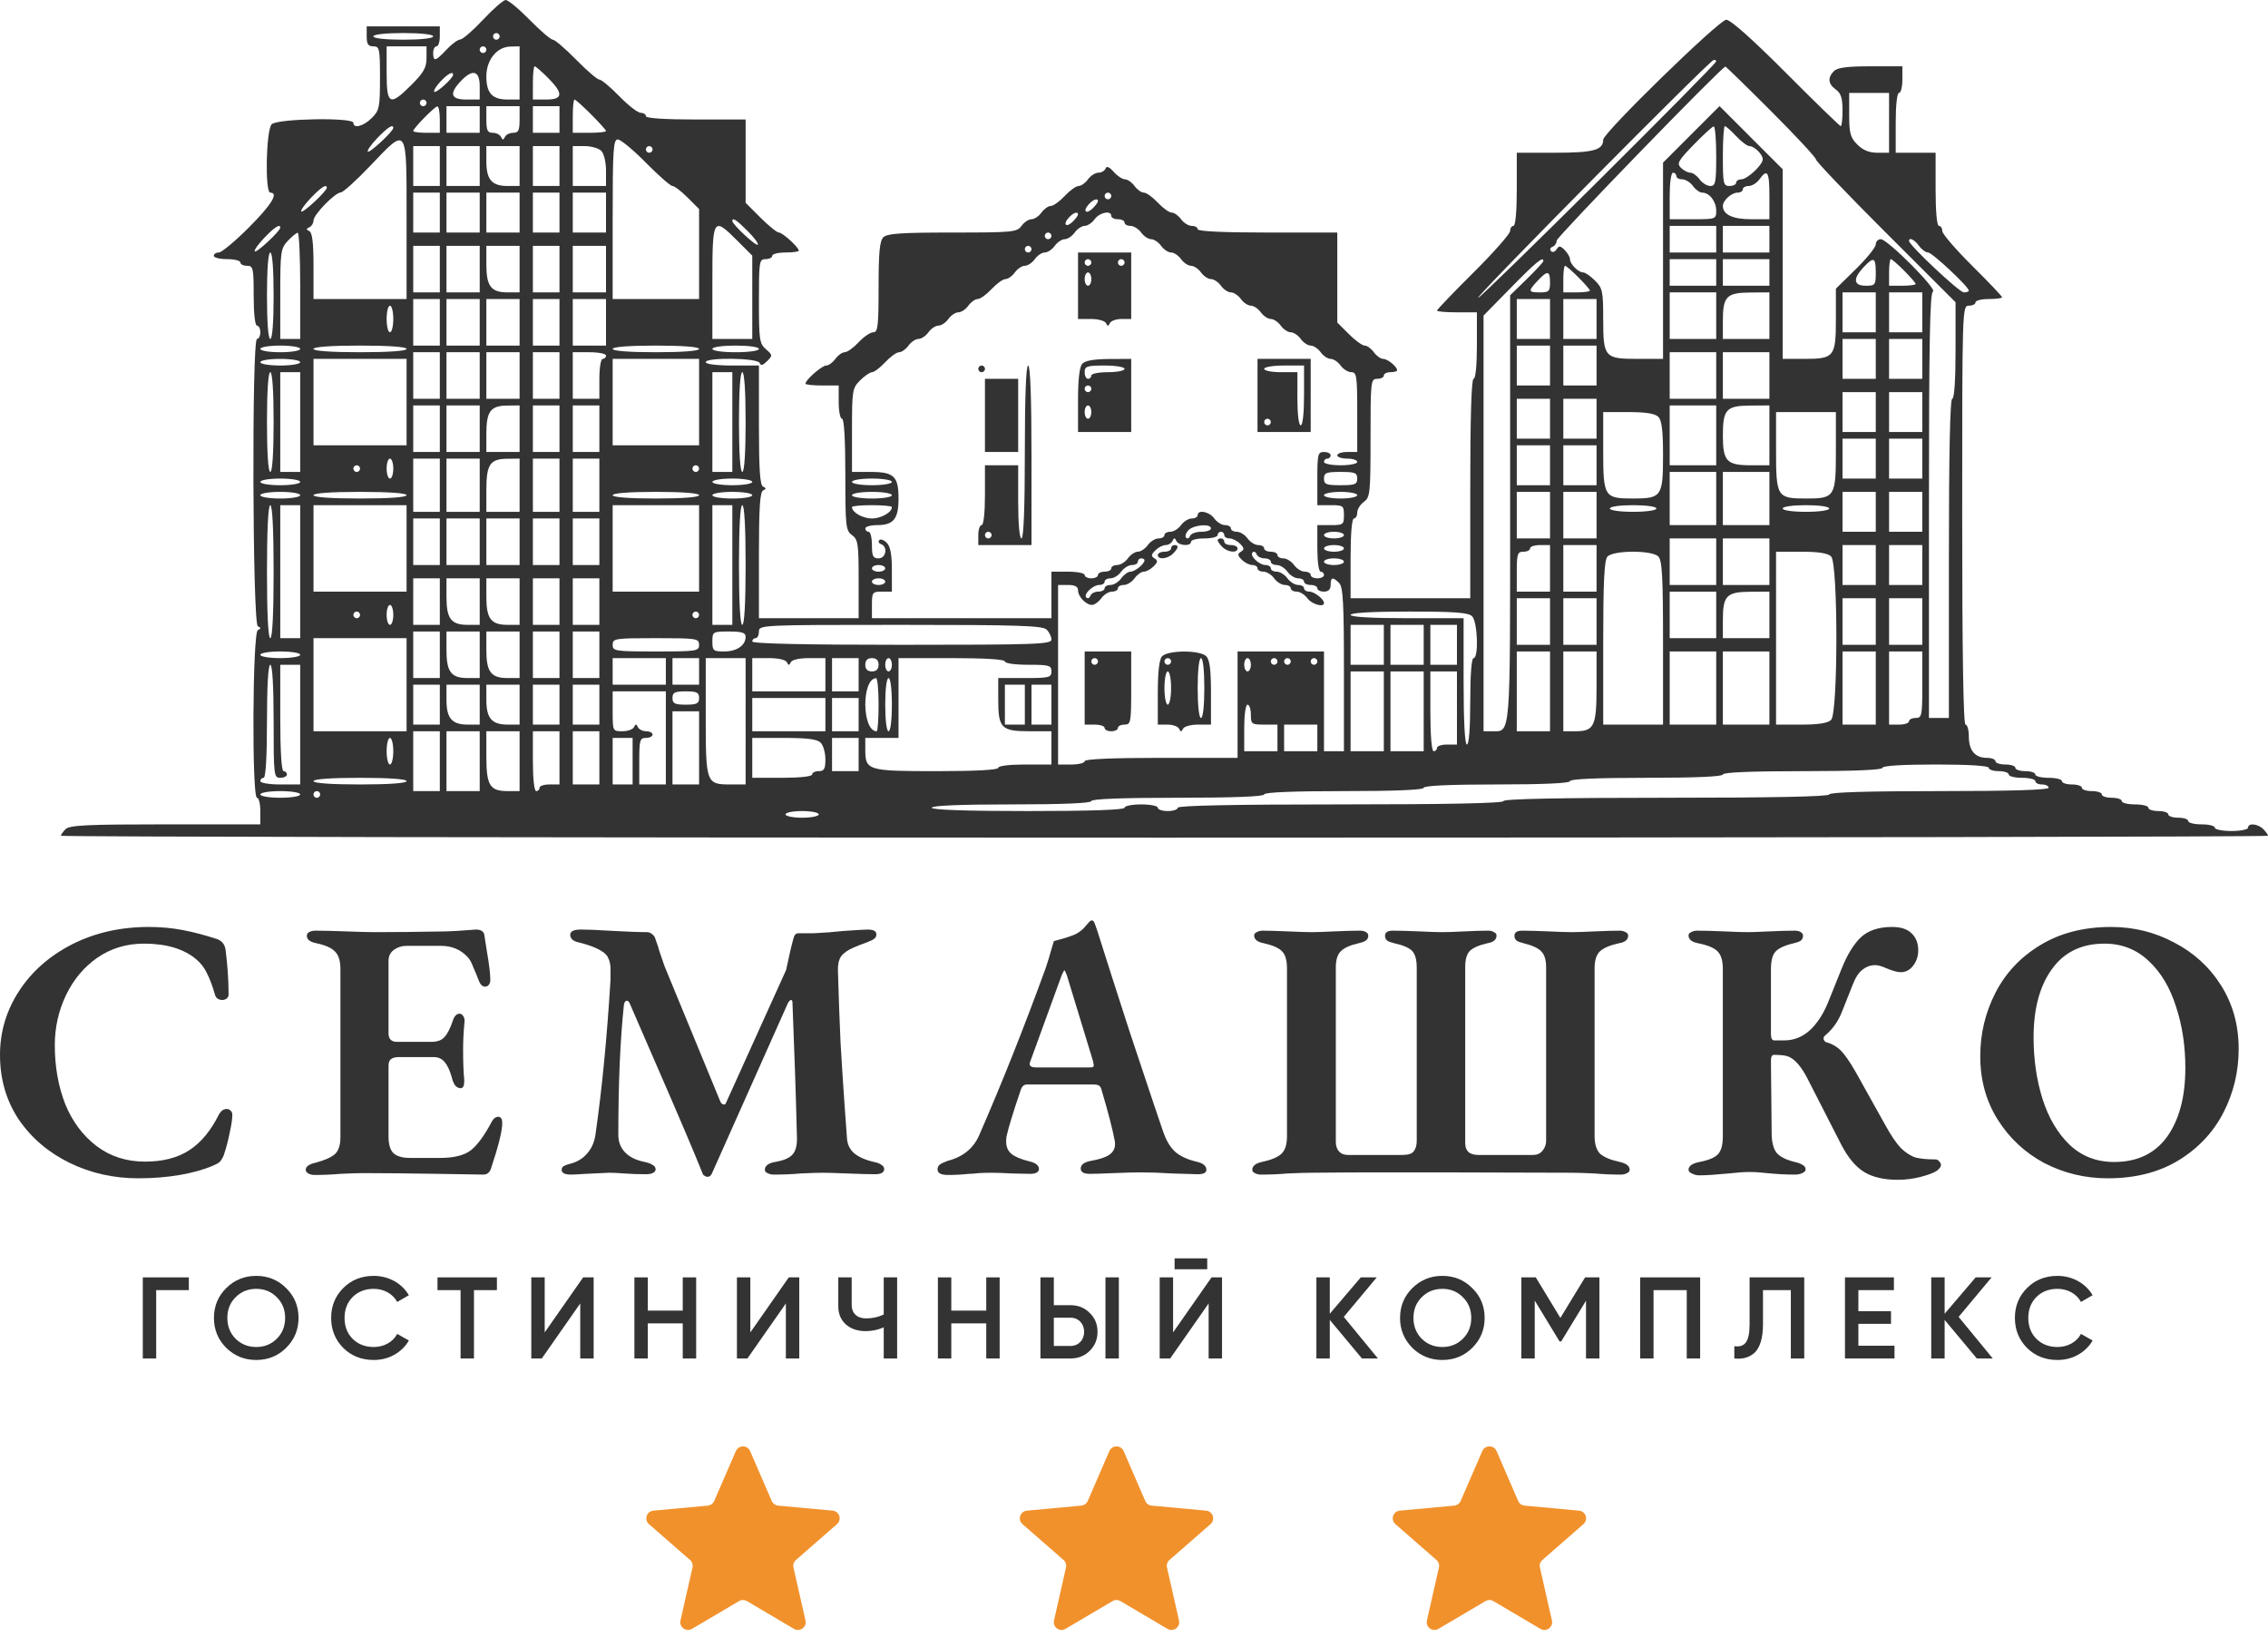 <svg width="298" height="215" viewBox="0 0 298 215" fill="none" xmlns="http://www.w3.org/2000/svg">
<path d="M18.763 167.797V178.449H20.523V169.471H24.81V167.797H18.763Z" fill="#333333"/>
<path d="M37.603 177.049C38.69 175.969 39.226 174.66 39.226 173.123C39.226 171.586 38.69 170.277 37.603 169.212C36.531 168.132 35.214 167.599 33.668 167.599C32.122 167.599 30.805 168.132 29.718 169.212C28.646 170.277 28.11 171.586 28.11 173.123C28.11 174.66 28.646 175.969 29.718 177.049C30.805 178.115 32.122 178.647 33.668 178.647C35.214 178.647 36.531 178.115 37.603 177.049ZM30.958 175.862C30.238 175.132 29.871 174.219 29.871 173.123C29.871 172.027 30.238 171.114 30.958 170.399C31.693 169.669 32.596 169.303 33.668 169.303C34.74 169.303 35.643 169.669 36.363 170.399C37.097 171.114 37.465 172.027 37.465 173.123C37.465 174.219 37.097 175.132 36.363 175.862C35.643 176.578 34.74 176.943 33.668 176.943C32.596 176.943 31.693 176.578 30.958 175.862Z" fill="#333333"/>
<path d="M49.115 178.647C50.094 178.647 50.998 178.419 51.809 177.962C52.636 177.491 53.279 176.867 53.723 176.091L52.192 175.223C51.641 176.273 50.462 176.943 49.115 176.943C47.966 176.943 47.048 176.578 46.328 175.862C45.624 175.147 45.272 174.234 45.272 173.123C45.272 172.012 45.624 171.099 46.328 170.384C47.048 169.669 47.966 169.303 49.115 169.303C50.462 169.303 51.626 169.973 52.192 171.023L53.723 170.14C52.804 168.573 51.059 167.599 49.115 167.599C47.507 167.599 46.16 168.132 45.103 169.197C44.047 170.247 43.511 171.556 43.511 173.123C43.511 174.691 44.047 175.999 45.103 177.065C46.16 178.115 47.507 178.647 49.115 178.647Z" fill="#333333"/>
<path d="M57.484 167.797V169.471H60.516V178.449H62.276V169.471H65.292V167.797H57.484Z" fill="#333333"/>
<path d="M78.001 178.449V167.797H76.623L71.57 175.025V167.797H69.809V178.449H71.188L76.24 171.221V178.449H78.001Z" fill="#333333"/>
<path d="M89.71 172.164H85.117V167.797H83.356V178.449H85.117V173.838H89.71V178.449H91.471V167.797H89.71V172.164Z" fill="#333333"/>
<path d="M105.019 178.449V167.797H103.641L98.589 175.025V167.797H96.828V178.449H98.206L103.258 171.221V178.449H105.019Z" fill="#333333"/>
<path d="M116.116 172.667C115.412 173.017 114.631 173.184 113.789 173.184C112.625 173.184 111.906 172.514 111.906 171.419V167.797H110.145V171.601C110.145 172.59 110.482 173.382 111.14 173.975C111.814 174.569 112.687 174.858 113.758 174.858C114.585 174.858 115.366 174.691 116.116 174.356V178.449H117.877V167.797H116.116V172.667Z" fill="#333333"/>
<path d="M129.587 172.164H124.994V167.797H123.234V178.449H124.994V173.838H129.587V178.449H131.348V167.797H129.587V172.164Z" fill="#333333"/>
<path d="M140.656 178.449C141.666 178.449 142.508 178.115 143.182 177.445C143.871 176.76 144.208 175.938 144.208 174.949C144.208 173.96 143.871 173.138 143.182 172.469C142.508 171.784 141.666 171.449 140.656 171.449H138.466V167.797H136.706V178.449H140.656ZM147.009 178.449V167.797H145.249V178.449H147.009ZM138.466 173.093H140.656C141.697 173.093 142.447 173.869 142.447 174.949C142.447 176.03 141.697 176.806 140.656 176.806H138.466V173.093Z" fill="#333333"/>
<path d="M158.622 166.731V165.301H154.335V166.731H158.622ZM160.566 178.449V167.797H159.188L154.136 175.025V167.797H152.375V178.449H153.753L158.806 171.221V178.449H160.566Z" fill="#333333"/>
<path d="M176.563 172.986L180.896 167.797H178.798L174.725 172.575V167.797H172.965V178.449H174.725V173.382L178.951 178.449H181.049L176.563 172.986Z" fill="#333333"/>
<path d="M193.45 177.049C194.537 175.969 195.072 174.66 195.072 173.123C195.072 171.586 194.537 170.277 193.45 169.212C192.378 168.132 191.061 167.599 189.515 167.599C187.968 167.599 186.652 168.132 185.565 169.212C184.493 170.277 183.957 171.586 183.957 173.123C183.957 174.66 184.493 175.969 185.565 177.049C186.652 178.115 187.968 178.647 189.515 178.647C191.061 178.647 192.378 178.115 193.45 177.049ZM186.805 175.862C186.085 175.132 185.718 174.219 185.718 173.123C185.718 172.027 186.085 171.114 186.805 170.399C187.54 169.669 188.443 169.303 189.515 169.303C190.586 169.303 191.49 169.669 192.209 170.399C192.944 171.114 193.312 172.027 193.312 173.123C193.312 174.219 192.944 175.132 192.209 175.862C191.49 176.578 190.586 176.943 189.515 176.943C188.443 176.943 187.54 176.578 186.805 175.862Z" fill="#333333"/>
<path d="M208.268 167.797L205.023 173.123L201.792 167.797H199.894V178.449H201.654V170.84L204.915 176.212H205.13L208.391 170.856V178.449H210.152V167.797H208.268Z" fill="#333333"/>
<path d="M215.504 167.797V178.449H217.264V169.471H221.628V178.449H223.388V167.797H215.504Z" fill="#333333"/>
<path d="M227.879 178.449C228.935 178.556 229.762 178.358 230.497 177.734C231.231 177.08 231.645 175.802 231.645 173.93V169.471H235.304V178.449H237.065V167.797H229.884V173.96C229.884 176.319 229.226 177.019 227.879 176.836V178.449Z" fill="#333333"/>
<path d="M244.178 173.899H248.465V172.24H244.178V169.471H248.848V167.797H242.417V178.449H248.924V176.775H244.178V173.899Z" fill="#333333"/>
<path d="M257.349 172.986L261.682 167.797H259.585L255.512 172.575V167.797H253.751V178.449H255.512V173.382L259.738 178.449H261.835L257.349 172.986Z" fill="#333333"/>
<path d="M270.347 178.647C271.327 178.647 272.23 178.419 273.042 177.962C273.869 177.491 274.512 176.867 274.956 176.091L273.425 175.223C272.873 176.273 271.695 176.943 270.347 176.943C269.199 176.943 268.28 176.578 267.561 175.862C266.857 175.147 266.504 174.234 266.504 173.123C266.504 172.012 266.857 171.099 267.561 170.384C268.28 169.669 269.199 169.303 270.347 169.303C271.695 169.303 272.858 169.973 273.425 171.023L274.956 170.14C274.037 168.573 272.292 167.599 270.347 167.599C268.74 167.599 267.392 168.132 266.336 169.197C265.28 170.247 264.744 171.556 264.744 173.123C264.744 174.691 265.28 175.999 266.336 177.065C267.392 178.115 268.74 178.647 270.347 178.647Z" fill="#333333"/>
<path d="M18.176 154.782C14.91 154.782 11.889 154.1 9.113 152.737C6.336 151.373 4.115 149.474 2.45 147.039C0.817 144.572 0 141.747 0 138.566C0 135.546 0.833 132.754 2.499 130.19C4.164 127.625 6.483 125.58 9.456 124.054C12.461 122.528 15.825 121.765 19.548 121.765C21.083 121.765 22.537 121.895 23.909 122.154C25.313 122.414 26.816 122.804 28.416 123.323C29.135 123.55 29.543 124.037 29.641 124.784C29.902 126.862 30.033 128.777 30.033 130.53C30.065 130.79 29.984 131.001 29.788 131.164C29.625 131.293 29.428 131.358 29.2 131.358C28.971 131.358 28.759 131.293 28.563 131.164C28.4 131.034 28.285 130.839 28.22 130.579C27.893 129.443 27.55 128.534 27.191 127.852C26.865 127.138 26.391 126.521 25.77 126.002C24.137 124.638 21.851 123.956 18.911 123.956C16.625 123.956 14.584 124.573 12.787 125.807C11.023 127.04 9.652 128.68 8.672 130.725C7.692 132.771 7.202 134.962 7.202 137.3C7.202 140.124 7.659 142.705 8.574 145.043C9.521 147.348 10.893 149.182 12.689 150.545C14.486 151.909 16.609 152.591 19.058 152.591C21.41 152.591 23.353 152.088 24.889 151.081C26.424 150.075 27.714 148.516 28.759 146.406C28.89 146.179 29.037 146 29.2 145.87C29.396 145.741 29.592 145.676 29.788 145.676C29.984 145.676 30.147 145.741 30.278 145.87C30.441 146 30.523 146.195 30.523 146.455C30.523 147.007 30.408 147.786 30.18 148.792C29.984 149.799 29.723 150.789 29.396 151.763C29.233 152.152 29.053 152.445 28.857 152.639C28.661 152.802 28.367 152.964 27.975 153.126C26.767 153.646 25.313 154.052 23.615 154.344C21.916 154.636 20.104 154.782 18.176 154.782Z" fill="#333333"/>
<path d="M41.349 154.344C41.023 154.344 40.745 154.279 40.517 154.149C40.288 154.019 40.174 153.857 40.174 153.662C40.174 153.24 40.598 152.932 41.447 152.737C42.656 152.412 43.505 152.039 43.995 151.617C44.485 151.162 44.73 150.416 44.73 149.377V127.316C44.73 126.245 44.501 125.482 44.044 125.028C43.619 124.541 42.803 124.167 41.594 123.908C40.745 123.745 40.321 123.421 40.321 122.934C40.321 122.706 40.419 122.544 40.614 122.447C40.843 122.317 41.137 122.252 41.496 122.252C42.476 122.252 43.815 122.284 45.514 122.349C47.212 122.414 48.47 122.447 49.286 122.447C51.899 122.447 55.002 122.414 58.595 122.349C59.608 122.317 60.473 122.268 61.192 122.203C61.943 122.138 62.384 122.106 62.514 122.106C63.2 122.106 63.576 122.349 63.641 122.836L63.984 125.028C64.278 126.716 64.425 127.949 64.425 128.729C64.425 128.988 64.36 129.199 64.229 129.362C64.099 129.524 63.935 129.605 63.739 129.605C63.413 129.605 63.151 129.378 62.955 128.923C62.694 128.242 62.433 127.609 62.172 127.024C61.943 126.407 61.698 125.969 61.437 125.709C60.522 124.735 59.362 124.248 57.958 124.248H53.402C52.781 124.248 52.226 124.427 51.736 124.784C51.279 125.141 51.05 125.612 51.05 126.196V135.741C51.05 136.488 51.426 136.861 52.177 136.861H56.635C57.452 136.861 58.04 136.65 58.399 136.228C58.791 135.806 59.15 135.108 59.477 134.134C59.673 133.485 59.983 133.16 60.408 133.16C60.571 133.16 60.718 133.258 60.849 133.452C60.979 133.615 61.045 133.842 61.045 134.134C60.914 135.433 60.849 136.683 60.849 137.884C60.849 139.54 60.898 140.855 60.996 141.828V142.072C60.996 142.656 60.832 142.949 60.506 142.949C60.277 142.949 60.048 142.835 59.82 142.608C59.624 142.348 59.477 142.007 59.379 141.585C59.118 140.643 58.807 139.962 58.448 139.54C58.089 139.085 57.599 138.858 56.978 138.858H52.422C51.932 138.858 51.573 138.955 51.344 139.15C51.148 139.312 51.05 139.605 51.05 140.027V149.279C51.05 150.318 51.262 151.049 51.687 151.471C52.144 151.893 52.863 152.104 53.843 152.104H57.86C59.624 152.104 60.947 151.779 61.828 151.13C62.71 150.448 63.641 149.182 64.621 147.331C64.85 146.909 65.144 146.698 65.503 146.698C65.83 146.731 65.993 147.007 65.993 147.526C65.993 148.565 65.487 150.594 64.474 153.613C64.278 154.068 63.952 154.295 63.494 154.295L57.615 154.198C53.434 154.133 50.152 154.1 47.767 154.1C47.147 154.1 46.118 154.133 44.681 154.198C43.603 154.295 42.493 154.344 41.349 154.344Z" fill="#333333"/>
<path d="M75.022 154.295C74.205 154.295 73.797 154.084 73.797 153.662C73.797 153.435 73.895 153.273 74.091 153.175C74.32 153.045 74.695 152.915 75.218 152.786C76.034 152.526 76.704 152.071 77.227 151.422C77.782 150.773 78.125 149.945 78.255 148.938C79.105 142.997 79.758 136.261 80.215 128.729V127.073C80.182 126.586 80.085 126.18 79.921 125.855C79.79 125.531 79.546 125.255 79.186 125.028C78.468 124.541 77.439 124.135 76.1 123.81C75.316 123.648 74.924 123.307 74.924 122.787C74.924 122.333 75.397 122.106 76.345 122.106C77.259 122.106 78.451 122.154 79.921 122.252C82.273 122.382 83.971 122.447 85.016 122.447C85.245 122.447 85.457 122.528 85.653 122.69C85.882 122.852 86.029 123.047 86.094 123.274C86.421 124.183 86.6 124.735 86.633 124.93L87.319 126.927L94.668 144.75C94.799 144.978 94.946 145.091 95.109 145.091C95.272 145.091 95.37 145.01 95.403 144.848L103.291 127.414C103.683 125.531 104.009 124.135 104.271 123.226C104.369 122.804 104.581 122.593 104.908 122.593H106.916C108.288 122.528 109.562 122.43 110.738 122.3C112.502 122.171 113.596 122.106 114.02 122.106C114.772 122.106 115.147 122.317 115.147 122.739C115.147 122.999 115.049 123.193 114.853 123.323C114.69 123.453 114.396 123.599 113.971 123.761C113.155 124.054 112.534 124.297 112.11 124.492C111.358 124.817 110.819 125.206 110.493 125.661C110.199 126.115 110.068 126.748 110.101 127.56C110.199 131.001 110.313 134.134 110.444 136.959C110.607 139.783 110.787 142.575 110.983 145.335L111.277 149.377C111.309 150.253 111.62 150.951 112.208 151.471C112.828 151.99 113.71 152.38 114.853 152.639C115.311 152.737 115.637 152.867 115.833 153.029C116.062 153.159 116.176 153.354 116.176 153.613C116.176 153.808 116.062 153.971 115.833 154.1C115.604 154.198 115.327 154.247 115 154.247C114.151 154.247 112.942 154.214 111.375 154.149C109.807 154.084 108.713 154.052 108.092 154.052C107.504 154.052 106.524 154.084 105.153 154.149C104.075 154.247 102.932 154.295 101.723 154.295C101.364 154.295 101.07 154.23 100.841 154.1C100.613 154.003 100.498 153.857 100.498 153.662C100.498 153.143 100.939 152.802 101.821 152.639C102.964 152.445 103.732 152.12 104.124 151.665C104.548 151.211 104.744 150.448 104.712 149.377C104.581 144.052 104.385 138.16 104.124 131.699C104.124 131.472 104.058 131.358 103.928 131.358C103.83 131.358 103.699 131.488 103.536 131.748L93.541 154.149C93.411 154.441 93.215 154.587 92.953 154.587C92.823 154.587 92.692 154.539 92.561 154.441C92.431 154.376 92.349 154.279 92.316 154.149C91.239 151.454 89.328 146.958 86.584 140.66C84.298 135.4 83.008 132.43 82.714 131.748C82.616 131.553 82.501 131.456 82.371 131.456C82.175 131.456 82.044 131.634 81.979 131.991C81.489 136.569 81.244 142.267 81.244 149.084C81.244 149.994 81.538 150.756 82.126 151.373C82.714 151.99 83.579 152.412 84.722 152.639C85.18 152.737 85.523 152.867 85.751 153.029C86.013 153.159 86.143 153.354 86.143 153.613C86.143 153.808 86.013 153.971 85.751 154.1C85.523 154.198 85.229 154.247 84.869 154.247C83.89 154.247 82.942 154.214 82.028 154.149C81.244 154.084 80.574 154.052 80.019 154.052C79.823 154.052 78.794 154.1 76.933 154.198C75.953 154.263 75.316 154.295 75.022 154.295Z" fill="#333333"/>
<path d="M124.559 154.344C123.645 154.344 123.187 154.1 123.187 153.613C123.187 153.354 123.285 153.143 123.481 152.98C123.71 152.818 124.053 152.656 124.51 152.493C126.535 151.974 127.923 150.838 128.675 149.084C131.614 142.364 134.521 135.059 137.395 127.17C137.689 126.294 137.918 125.547 138.081 124.93C138.277 124.281 138.408 123.843 138.473 123.615C139.649 123.323 140.58 123.031 141.266 122.739C141.788 122.479 142.213 122.154 142.54 121.765C142.899 121.343 143.111 121.099 143.177 121.034C143.438 120.84 143.634 120.872 143.765 121.132C143.83 121.262 143.977 121.667 144.205 122.349C145.414 126.18 146.802 130.514 148.37 135.352C149.97 140.156 151.081 143.484 151.701 145.335L152.828 148.646C153.253 149.88 153.808 150.789 154.494 151.373C155.18 151.925 156.078 152.331 157.189 152.591C158.07 152.786 158.511 153.143 158.511 153.662C158.511 154.052 158.136 154.247 157.385 154.247L154.004 154.149C152.534 154.052 151.146 154.003 149.84 154.003C149.121 154.003 147.945 154.035 146.312 154.1C144.81 154.165 143.781 154.198 143.226 154.198C142.866 154.198 142.572 154.149 142.344 154.052C142.115 153.922 142.001 153.743 142.001 153.516C142.001 152.997 142.442 152.656 143.324 152.493C144.434 152.299 145.234 152.039 145.724 151.714C146.247 151.357 146.508 150.886 146.508 150.302C146.508 150.075 146.492 149.912 146.459 149.815C146.198 148.386 145.626 146.179 144.744 143.192C144.679 142.9 144.565 142.705 144.401 142.608C144.271 142.51 144.042 142.462 143.716 142.462H134.897C134.505 142.462 134.227 142.754 134.064 143.338C133.084 146.228 132.48 148.208 132.251 149.279C132.218 149.442 132.202 149.669 132.202 149.961C132.202 150.643 132.431 151.179 132.888 151.568C133.378 151.958 134.146 152.282 135.191 152.542C136.073 152.737 136.514 153.078 136.514 153.565C136.514 153.76 136.399 153.922 136.171 154.052C135.975 154.149 135.697 154.198 135.338 154.198L132.986 154.149C131.876 154.084 130.961 154.052 130.242 154.052C129.785 154.052 129.246 154.068 128.626 154.1C128.038 154.165 127.597 154.198 127.303 154.198C126.388 154.295 125.474 154.344 124.559 154.344ZM143.03 140.221C143.291 140.221 143.471 140.205 143.569 140.173C143.667 140.14 143.716 140.059 143.716 139.929C143.716 139.897 143.683 139.718 143.618 139.394L140.188 128.144C140.025 127.69 139.91 127.463 139.845 127.463C139.812 127.463 139.698 127.674 139.502 128.096L135.387 139.394C135.321 139.523 135.289 139.653 135.289 139.783C135.289 140.075 135.599 140.221 136.22 140.221H143.03Z" fill="#333333"/>
<path d="M165.671 154.295C165.377 154.295 165.115 154.23 164.887 154.1C164.658 154.003 164.544 153.857 164.544 153.662C164.544 153.175 164.952 152.834 165.769 152.639C167.01 152.38 167.875 152.023 168.365 151.568C168.855 151.114 169.1 150.351 169.1 149.279V127.219C169.1 126.148 168.888 125.401 168.463 124.979C168.039 124.524 167.238 124.167 166.062 123.908C165.213 123.745 164.789 123.404 164.789 122.885C164.789 122.69 164.903 122.544 165.132 122.447C165.36 122.317 165.622 122.252 165.916 122.252C166.634 122.252 167.745 122.284 169.247 122.349C170.619 122.414 171.664 122.447 172.383 122.447C173.003 122.447 173.967 122.414 175.273 122.349C176.71 122.284 177.854 122.252 178.703 122.252C179.029 122.252 179.291 122.317 179.487 122.447C179.683 122.544 179.781 122.706 179.781 122.934C179.781 123.193 179.666 123.404 179.438 123.567C179.242 123.697 178.931 123.81 178.507 123.908C177.364 124.167 176.58 124.524 176.155 124.979C175.73 125.401 175.518 126.099 175.518 127.073V150.01C175.518 150.497 175.649 150.903 175.91 151.227C176.204 151.552 176.596 151.714 177.086 151.714H184.288C185.039 151.714 185.529 151.552 185.758 151.227C186.019 150.903 186.15 150.448 186.15 149.864V127.122C186.15 126.083 185.954 125.352 185.562 124.93C185.17 124.508 184.386 124.167 183.21 123.908C182.785 123.81 182.475 123.697 182.279 123.567C182.083 123.404 181.985 123.193 181.985 122.934C181.985 122.479 182.328 122.252 183.014 122.252C183.831 122.252 184.99 122.284 186.493 122.349C187.864 122.414 188.877 122.447 189.53 122.447C190.183 122.447 191.131 122.414 192.372 122.349C193.678 122.284 194.74 122.252 195.556 122.252C195.85 122.252 196.095 122.317 196.291 122.447C196.52 122.544 196.634 122.69 196.634 122.885C196.634 123.437 196.226 123.778 195.409 123.908C194.299 124.167 193.531 124.508 193.107 124.93C192.715 125.352 192.519 126.05 192.519 127.024V150.156C192.519 151.195 193.09 151.714 194.234 151.714H201.436C201.958 151.714 202.366 151.536 202.66 151.179C202.987 150.789 203.15 150.351 203.15 149.864V127.073C203.15 126.131 202.954 125.45 202.562 125.028C202.17 124.573 201.387 124.2 200.211 123.908C199.786 123.81 199.476 123.697 199.28 123.567C199.084 123.404 198.986 123.193 198.986 122.934C198.986 122.479 199.329 122.252 200.015 122.252C200.831 122.252 201.991 122.284 203.493 122.349C204.865 122.414 205.878 122.447 206.531 122.447C207.151 122.447 208.148 122.414 209.519 122.349C210.957 122.284 212.051 122.252 212.802 122.252C213.096 122.252 213.357 122.317 213.586 122.447C213.814 122.544 213.929 122.69 213.929 122.885C213.929 123.437 213.52 123.778 212.704 123.908C211.528 124.167 210.695 124.524 210.205 124.979C209.748 125.433 209.519 126.164 209.519 127.17V149.231C209.519 150.302 209.764 151.081 210.254 151.568C210.777 152.023 211.642 152.38 212.851 152.639C213.7 152.834 214.125 153.175 214.125 153.662C214.125 153.857 214.01 154.003 213.782 154.1C213.553 154.23 213.292 154.295 212.998 154.295C211.789 154.295 210.646 154.247 209.568 154.149C208.197 154.084 207.184 154.052 206.531 154.052L189.383 154.003C186.64 154.003 183.863 154.003 181.054 154.003C178.245 154.003 175.355 154.019 172.383 154.052C171.664 154.052 170.586 154.084 169.149 154.149C168.039 154.247 166.879 154.295 165.671 154.295Z" fill="#333333"/>
<path d="M249.347 154.977C247.518 154.977 246.048 154.636 244.938 153.954C243.827 153.273 242.831 152.088 241.949 150.399L237.491 141.682C236.609 139.962 235.694 138.972 234.747 138.712C234.355 138.614 233.8 138.566 233.081 138.566C232.82 138.566 232.689 138.825 232.689 139.345L232.787 149.084C232.82 150.123 233.032 150.903 233.424 151.422C233.849 151.941 234.649 152.347 235.825 152.639C236.282 152.737 236.625 152.867 236.854 153.029C237.115 153.159 237.246 153.354 237.246 153.613C237.246 153.808 237.099 153.971 236.805 154.1C236.543 154.23 236.217 154.295 235.825 154.295C234.682 154.295 233.457 154.23 232.15 154.1C231.366 154.003 230.583 153.954 229.799 153.954C229.178 153.954 228.28 154.019 227.104 154.149C225.406 154.311 224.132 154.393 223.283 154.393C222.923 154.393 222.597 154.311 222.303 154.149C222.009 154.019 221.862 153.857 221.862 153.662C221.862 153.175 222.335 152.834 223.283 152.639C224.491 152.412 225.308 152.071 225.732 151.617C226.157 151.162 226.369 150.383 226.369 149.279V127.268C226.369 126.196 226.141 125.433 225.683 124.979C225.259 124.524 224.409 124.167 223.136 123.908C222.286 123.745 221.862 123.404 221.862 122.885C221.862 122.69 221.976 122.544 222.205 122.447C222.433 122.317 222.695 122.252 222.989 122.252C223.871 122.252 225.063 122.284 226.565 122.349C227.937 122.414 228.949 122.447 229.603 122.447C230.158 122.447 231.089 122.414 232.395 122.349C233.832 122.284 234.976 122.252 235.825 122.252C236.151 122.252 236.413 122.317 236.609 122.447C236.805 122.544 236.903 122.706 236.903 122.934C236.903 123.193 236.805 123.404 236.609 123.567C236.413 123.697 236.102 123.81 235.678 123.908C234.437 124.2 233.62 124.589 233.228 125.076C232.869 125.531 232.689 126.278 232.689 127.316V135.839C232.689 136.391 232.836 136.666 233.13 136.666H234.453C235.694 136.666 236.805 136.228 237.785 135.352C238.764 134.443 239.565 133.225 240.185 131.699L241.949 127.316C242.668 125.498 243.5 124.119 244.448 123.177C245.428 122.236 246.816 121.765 248.612 121.765C249.788 121.765 250.653 122.057 251.209 122.641C251.764 123.193 252.042 123.924 252.042 124.833C252.042 125.612 251.813 126.294 251.356 126.878C250.931 127.43 250.392 127.706 249.739 127.706C249.314 127.706 248.71 127.544 247.926 127.219C247.273 126.927 246.767 126.781 246.407 126.781C245.787 126.781 245.232 126.976 244.742 127.365C244.252 127.722 243.827 128.355 243.468 129.264L241.998 132.965C241.508 134.199 240.773 135.222 239.793 136.033C239.663 136.163 239.597 136.293 239.597 136.423C239.597 136.553 239.679 136.699 239.842 136.861C240.659 137.089 241.328 137.462 241.851 137.981C242.374 138.501 243.01 139.41 243.762 140.708L247.73 147.818C248.481 149.182 249.167 150.188 249.788 150.838C250.441 151.454 251.078 151.86 251.699 152.055C252.352 152.217 253.217 152.299 254.295 152.299C254.491 152.299 254.655 152.38 254.785 152.542C254.948 152.704 255.03 152.867 255.03 153.029C255.03 153.191 254.948 153.354 254.785 153.516C254.655 153.646 254.573 153.727 254.54 153.76C254.116 154.052 253.397 154.328 252.385 154.587C251.405 154.847 250.392 154.977 249.347 154.977Z" fill="#333333"/>
<path d="M276.949 154.782C273.977 154.782 271.201 154.117 268.62 152.786C266.073 151.422 264.031 149.523 262.496 147.088C260.961 144.653 260.194 141.877 260.194 138.76C260.194 135.774 260.863 132.982 262.202 130.384C263.541 127.787 265.501 125.709 268.081 124.151C270.694 122.56 273.797 121.765 277.39 121.765C280.362 121.765 283.122 122.447 285.67 123.81C288.25 125.141 290.308 127.024 291.843 129.459C293.378 131.894 294.146 134.67 294.146 137.787C294.146 140.773 293.476 143.565 292.137 146.163C290.798 148.76 288.822 150.854 286.209 152.445C283.629 154.003 280.542 154.782 276.949 154.782ZM277.782 152.639C280.82 152.639 283.139 151.536 284.739 149.328C286.34 147.088 287.14 144.069 287.14 140.27C287.14 137.381 286.732 134.702 285.915 132.235C285.131 129.735 283.939 127.738 282.338 126.245C280.738 124.719 278.795 123.956 276.508 123.956C273.503 123.956 271.201 125.076 269.6 127.316C268 129.524 267.2 132.511 267.2 136.277C267.2 139.166 267.592 141.861 268.375 144.361C269.159 146.828 270.335 148.825 271.903 150.351C273.503 151.877 275.463 152.639 277.782 152.639Z" fill="#333333"/>
<path d="M96.686 190.613C97.04 189.796 98.206 189.796 98.561 190.613L101.401 197.17C101.549 197.511 101.872 197.745 102.244 197.779L109.396 198.438C110.288 198.52 110.648 199.623 109.975 200.211L104.58 204.922C104.299 205.167 104.175 205.545 104.257 205.907L105.837 212.872C106.033 213.74 105.09 214.421 104.32 213.967L98.144 210.322C97.823 210.133 97.423 210.133 97.102 210.322L90.927 213.967C90.156 214.421 89.213 213.74 89.41 212.872L90.989 205.907C91.071 205.545 90.947 205.167 90.667 204.922L85.271 200.211C84.598 199.623 84.959 198.52 85.85 198.438L93.002 197.779C93.374 197.745 93.697 197.511 93.845 197.17L96.686 190.613Z" fill="#F1912C"/>
<path d="M194.763 190.613C195.117 189.796 196.284 189.796 196.638 190.613L199.479 197.17C199.626 197.511 199.95 197.745 200.322 197.779L207.473 198.438C208.365 198.52 208.726 199.623 208.053 200.211L202.657 204.922C202.376 205.167 202.253 205.545 202.335 205.907L203.914 212.872C204.111 213.74 203.167 214.421 202.397 213.967L196.222 210.322C195.9 210.133 195.501 210.133 195.179 210.322L189.004 213.967C188.234 214.421 187.29 213.74 187.487 212.872L189.066 205.907C189.148 205.545 189.025 205.167 188.744 204.922L183.348 200.211C182.676 199.623 183.036 198.52 183.928 198.438L191.079 197.779C191.451 197.745 191.775 197.511 191.922 197.17L194.763 190.613Z" fill="#F1912C"/>
<path d="M145.763 190.613C146.117 189.796 147.284 189.796 147.638 190.613L150.479 197.17C150.626 197.511 150.95 197.745 151.322 197.779L158.473 198.438C159.365 198.52 159.726 199.623 159.053 200.211L153.657 204.922C153.376 205.167 153.253 205.545 153.335 205.907L154.914 212.872C155.111 213.74 154.167 214.421 153.397 213.967L147.222 210.322C146.9 210.133 146.501 210.133 146.179 210.322L140.004 213.967C139.234 214.421 138.29 213.74 138.487 212.872L140.066 205.907C140.148 205.545 140.025 205.167 139.744 204.922L134.348 200.211C133.676 199.623 134.036 198.52 134.928 198.438L142.079 197.779C142.451 197.745 142.775 197.511 142.922 197.17L145.763 190.613Z" fill="#F1912C"/>
<path fill-rule="evenodd" clip-rule="evenodd" d="M63.467 2.594C62.146 4.007 60.8 5.174 60.476 5.189C60.151 5.203 59.336 5.804 58.663 6.525C57.224 8.066 56.916 8.142 56.916 6.962C56.916 6.481 57.112 6.088 57.352 6.088C57.593 6.088 57.789 5.499 57.789 4.778V3.468H52.985H48.181V4.778C48.181 5.797 48.375 6.088 49.054 6.088C49.867 6.088 49.928 6.38 49.928 10.257C49.928 14.101 49.844 14.51 48.855 15.498C47.77 16.583 46.434 16.934 46.434 16.134C46.434 15.398 36.451 15.572 35.702 16.321C34.959 17.064 34.787 25.305 35.515 25.305C36.658 25.305 35.664 26.917 32.683 29.898C30.886 31.696 29.117 33.167 28.753 33.167C28.388 33.167 28.09 33.363 28.09 33.603C28.09 33.844 28.877 34.04 29.837 34.04C30.798 34.04 31.584 34.237 31.584 34.477C31.584 34.717 31.977 34.914 32.458 34.914C33.267 34.914 33.331 35.205 33.331 38.844C33.331 41.174 33.509 42.775 33.768 42.775C34.008 42.775 34.205 43.168 34.205 43.649C34.205 44.129 34.008 44.522 33.768 44.522C33.069 44.522 33.178 81.938 33.877 82.264C34.314 82.468 34.314 82.57 33.877 82.774C33.182 83.098 33.075 104.793 33.768 104.793C34.008 104.793 34.205 105.579 34.205 106.54V108.287H21.727C11.494 108.287 9.136 108.399 8.624 108.911C8.281 109.254 8 109.647 8 109.785C8 109.922 73.25 110.034 153 110.034C232.75 110.034 298 109.922 298 109.785C298 109.647 297.719 109.254 297.376 108.911C296.66 108.195 295.38 108.075 295.38 108.724C295.38 108.964 294.397 109.161 293.196 109.161C291.995 109.161 291.012 108.964 291.012 108.724C291.012 108.484 290.226 108.287 289.265 108.287C288.304 108.287 287.518 108.091 287.518 107.85C287.518 107.61 286.928 107.414 286.208 107.414C285.487 107.414 284.898 107.217 284.898 106.977C284.898 106.737 284.308 106.54 283.587 106.54C282.867 106.54 282.277 106.344 282.277 106.103C282.277 105.863 281.491 105.667 280.53 105.667C279.569 105.667 278.783 105.47 278.783 105.23C278.783 104.99 278.194 104.793 277.473 104.793C276.752 104.793 276.163 104.597 276.163 104.356C276.163 104.116 275.573 103.92 274.852 103.92C274.132 103.92 273.542 103.723 273.542 103.483C273.542 103.243 272.953 103.046 272.232 103.046C271.511 103.046 270.922 102.85 270.922 102.609C270.922 102.369 270.136 102.173 269.175 102.173C268.214 102.173 267.428 101.976 267.428 101.736C267.428 101.496 266.838 101.299 266.117 101.299C265.397 101.299 264.807 101.103 264.807 100.862C264.807 100.622 264.218 100.426 263.497 100.426C262.776 100.426 262.187 100.229 262.187 99.989C262.187 99.749 261.681 99.552 261.064 99.552C259.509 99.552 258.693 98.585 258.693 96.744C258.693 95.887 258.496 95.185 258.256 95.185C257.97 95.185 257.819 85.722 257.819 67.67C257.819 40.446 257.828 40.155 258.693 40.155C259.173 40.155 259.566 39.958 259.566 39.718C259.566 39.478 260.352 39.281 261.313 39.281C262.274 39.281 263.06 39.175 263.06 39.046C263.06 38.916 261.291 37.057 259.13 34.914C256.968 32.77 255.199 30.714 255.199 30.344C255.199 29.975 255.002 29.673 254.762 29.673C254.497 29.673 254.325 27.78 254.325 24.869V20.064H251.705H249.084V16.134C249.084 13.804 249.262 12.203 249.521 12.203C249.761 12.203 249.958 11.417 249.958 10.456V8.709H245.778C242.737 8.709 241.427 8.879 240.974 9.333C240.109 10.197 240.193 11.024 241.223 11.766C241.887 12.245 242.096 12.897 242.096 14.483C242.096 15.631 241.994 16.57 241.868 16.57C241.743 16.57 238.504 13.426 234.672 9.582C230.243 5.141 227.38 2.594 226.817 2.594C225.894 2.594 210.651 17.446 210.651 18.345C210.651 19.717 209.378 20.064 204.349 20.064H199.295V24.869C199.295 27.78 199.123 29.673 198.858 29.673C198.618 29.673 198.422 29.974 198.422 30.342C198.422 30.71 196.26 33.16 193.617 35.787C190.975 38.414 188.813 40.668 188.813 40.796C188.813 40.924 189.992 41.028 191.434 41.028H194.054V45.396C194.054 48.016 193.88 49.763 193.617 49.763C193.335 49.763 193.181 54.859 193.181 64.176V78.588H185.319H177.458V73.347C177.458 70.145 177.628 68.106 177.895 68.106C178.135 68.106 178.331 67.757 178.331 67.329C178.331 66.902 178.724 66.269 179.205 65.923C180.022 65.334 180.078 64.792 180.078 57.528C180.078 50.054 180.111 49.763 180.952 49.763C181.432 49.763 181.825 49.567 181.825 49.326C181.825 49.086 182.218 48.89 182.699 48.89C183.179 48.89 183.572 48.777 183.572 48.64C183.572 48.162 182.321 47.143 181.734 47.143C181.41 47.143 180.861 46.749 180.515 46.269C180.169 45.789 179.628 45.396 179.312 45.396C178.997 45.396 178.057 44.714 177.225 43.881L175.711 42.368V36.457V30.546H166.539C160.716 30.546 157.367 30.387 157.367 30.11C157.367 29.869 157.018 29.673 156.59 29.673C156.163 29.673 155.53 29.28 155.184 28.799C154.837 28.319 154.283 27.926 153.952 27.926C153.621 27.926 152.8 27.336 152.127 26.616C151.453 25.895 150.632 25.305 150.301 25.305C149.97 25.305 149.416 24.912 149.069 24.432C148.723 23.951 148.162 23.558 147.823 23.558C147.484 23.558 146.813 23.116 146.332 22.576C145.739 21.909 145.394 21.768 145.262 22.139C145.154 22.439 144.732 22.685 144.325 22.685C143.918 22.685 143.301 23.078 142.955 23.558C142.608 24.039 142.054 24.432 141.723 24.432C141.393 24.432 140.571 25.021 139.898 25.742C139.225 26.463 138.403 27.052 138.072 27.052C137.741 27.052 137.187 27.445 136.84 27.926C136.494 28.406 135.904 28.799 135.53 28.799C135.156 28.799 134.566 29.192 134.22 29.673C133.628 30.494 133.089 30.546 125.139 30.546C118.397 30.546 116.561 30.672 116.064 31.17C115.584 31.649 115.44 33.167 115.44 37.721C115.44 42.862 115.347 43.649 114.741 43.649C114.357 43.649 113.492 44.238 112.819 44.959C112.146 45.679 111.324 46.269 110.994 46.269C110.663 46.269 110.108 46.662 109.762 47.143C109.416 47.623 108.872 48.016 108.554 48.016C107.997 48.016 105.831 49.911 105.831 50.399C105.831 50.53 106.814 50.637 108.015 50.637H110.199V52.82C110.199 54.021 110.395 55.004 110.636 55.004C110.909 55.004 111.072 57.738 111.072 62.332C111.072 69.159 111.132 69.704 111.946 70.29C112.734 70.858 112.819 71.421 112.819 76.064V81.209H106.268H99.717V72.947C99.717 66.765 99.854 64.621 100.263 64.43C100.7 64.227 100.7 64.125 100.263 63.921C99.856 63.731 99.717 61.674 99.717 55.841V48.016H96.223C94.185 48.016 92.729 47.834 92.729 47.579C92.729 46.912 99.601 47.014 99.825 47.685C99.954 48.072 100.227 48.005 100.783 47.45C101.527 46.705 101.521 46.639 100.638 45.874C99.792 45.14 99.717 44.627 99.717 39.558C99.717 34.331 99.763 34.04 100.59 34.04C101.071 34.04 101.464 33.844 101.464 33.603C101.464 33.363 102.25 33.167 103.211 33.167C104.172 33.167 104.958 33.06 104.958 32.929C104.958 32.494 102.822 30.546 102.346 30.546C102.088 30.546 100.998 29.667 99.924 28.592L97.97 26.639V21.168V15.697H91.419C87.343 15.697 84.868 15.532 84.868 15.26C84.868 15.02 84.56 14.823 84.184 14.823C83.808 14.823 82.543 13.841 81.374 12.64C80.203 11.438 79.026 10.456 78.757 10.456C78.488 10.456 77.11 9.277 75.696 7.835C74.281 6.394 72.905 5.215 72.639 5.215C72.372 5.215 70.996 4.036 69.581 2.594C68.167 1.153 66.752 -0.014 66.439 0C66.125 0.015 64.788 1.182 63.467 2.594ZM56.916 4.778C56.916 5.037 55.314 5.215 52.985 5.215C50.656 5.215 49.054 5.037 49.054 4.778C49.054 4.519 50.656 4.341 52.985 4.341C55.314 4.341 56.916 4.519 56.916 4.778ZM65.651 4.778C65.651 5.018 65.454 5.215 65.214 5.215C64.974 5.215 64.777 5.018 64.777 4.778C64.777 4.538 64.974 4.341 65.214 4.341C65.454 4.341 65.651 4.538 65.651 4.778ZM56.042 7.628C56.042 8.87 55.663 9.547 54.088 11.122C51.214 13.997 50.801 13.803 50.801 9.582V6.088H53.422H56.042V7.628ZM63.904 6.525C63.904 6.765 63.707 6.962 63.467 6.962C63.227 6.962 63.03 6.765 63.03 6.525C63.03 6.285 63.227 6.088 63.467 6.088C63.707 6.088 63.904 6.285 63.904 6.525ZM68.271 9.582V13.076H66.712C64.676 13.076 63.904 12.239 63.904 10.035C63.904 7.861 65.282 6.155 67.07 6.115L68.271 6.088V9.582ZM225.5 8.055C225.5 8.486 194.416 39.352 194.2 39.136C193.96 38.896 224.637 7.93 225.172 7.871C225.353 7.852 225.5 7.935 225.5 8.055ZM71.998 10.223C74.055 12.28 73.99 13.076 71.765 13.076H70.018V10.893C70.018 9.692 70.123 8.709 70.251 8.709C70.379 8.709 71.165 9.39 71.998 10.223ZM232.71 14.601C235.951 17.842 238.602 20.695 238.602 20.941C238.602 21.188 242.73 25.51 247.774 30.546L256.946 39.703V46.043C256.946 49.979 256.78 52.384 256.509 52.384C256.224 52.384 256.072 59.663 256.072 73.347V94.311H254.762H253.452V66.396C253.452 45.077 253.575 38.439 253.976 38.306C254.643 38.084 248.014 31.42 247.126 31.42C246.762 31.42 246.464 31.725 246.464 32.099C246.464 32.473 245.285 33.936 243.843 35.35L241.223 37.922V41.909C241.223 46.856 240.998 47.143 237.105 47.143H234.235V34.69V22.237L230.085 18.088L225.936 13.938L222.224 17.65L218.512 21.362V34.252V47.143H215.205C210.822 47.143 210.651 46.946 210.651 41.913C210.651 38.268 210.56 37.841 209.578 36.859C208.989 36.27 208.287 35.787 208.019 35.787C207.384 35.787 206.283 34.68 206.283 34.04C206.283 33.766 205.97 33.228 205.588 32.846C205.007 32.265 204.833 32.25 204.52 32.756C204.315 33.088 203.989 33.191 203.795 32.985C203.602 32.779 203.69 32.523 203.99 32.416C204.291 32.308 204.536 31.941 204.536 31.6C204.536 31.139 226.061 8.947 226.705 8.745C226.767 8.725 229.47 11.36 232.71 14.601ZM59.536 9.82C59.536 10.27 57.3 12.295 57.064 12.06C56.934 11.93 57.29 11.332 57.854 10.73C58.833 9.686 59.536 9.307 59.536 9.82ZM63.03 11.329V13.076H61.283C59.232 13.076 58.989 12.319 60.519 10.685C62.089 9.008 63.03 9.25 63.03 11.329ZM248.211 16.134V20.064H246.663C245.601 20.064 244.777 19.727 244.042 18.992C243.122 18.072 242.97 17.515 242.97 15.061V12.203H245.59H248.211V16.134ZM56.042 13.513C56.042 13.753 55.846 13.95 55.605 13.95C55.365 13.95 55.169 13.753 55.169 13.513C55.169 13.273 55.365 13.076 55.605 13.076C55.846 13.076 56.042 13.273 56.042 13.513ZM77.672 15.03C78.747 16.105 79.626 17.087 79.626 17.214C79.626 17.34 78.644 17.444 77.443 17.444H75.259V15.26C75.259 14.059 75.362 13.076 75.489 13.076C75.615 13.076 76.598 13.956 77.672 15.03ZM57.789 15.697V17.444H56.042C55.081 17.444 54.295 17.34 54.295 17.213C54.295 16.864 57.086 14.014 57.462 13.98C57.642 13.963 57.789 14.736 57.789 15.697ZM63.03 15.697V17.444H60.846H58.663V15.697V13.95H60.846H63.03V15.697ZM68.271 15.697C68.271 17.127 68.12 17.444 67.434 17.444C66.974 17.444 66.482 17.69 66.342 17.99C66.138 18.427 66.036 18.427 65.833 17.99C65.692 17.69 65.201 17.444 64.741 17.444C64.055 17.444 63.904 17.127 63.904 15.697V13.95H66.087H68.271V15.697ZM73.512 15.697V17.444H71.765H70.018V15.697V13.95H71.765H73.512V15.697ZM51.675 16.803C51.675 17.248 48.558 20.15 48.328 19.92C48.2 19.792 48.754 19 49.558 18.159C50.92 16.734 51.675 16.251 51.675 16.803ZM225.5 20.501C225.5 23.978 225.41 24.432 224.723 24.432C224.295 24.432 223.663 24.039 223.316 23.558C222.97 23.078 222.421 22.685 222.097 22.685C221.772 22.685 221.217 22.395 220.863 22.041C220.296 21.474 220.494 21.114 222.532 19.017C223.804 17.707 224.992 16.621 225.172 16.603C225.353 16.585 225.5 18.339 225.5 20.501ZM228.12 17.881C228.794 18.601 229.574 19.191 229.856 19.191C230.505 19.191 231.614 20.286 231.614 20.926C231.614 21.652 229.573 23.558 228.795 23.558C228.424 23.558 228.12 23.755 228.12 23.995C228.12 24.235 227.727 24.432 227.247 24.432C226.438 24.432 226.373 24.14 226.373 20.501C226.373 18.339 226.491 16.57 226.635 16.57C226.779 16.57 227.447 17.16 228.12 17.881ZM53.422 28.799V39.281H47.307H41.193V34.95C41.193 31.912 41.03 30.543 40.647 30.364C40.21 30.161 40.21 30.058 40.647 29.855C40.947 29.715 41.193 29.315 41.193 28.966C41.193 28.2 43.996 25.317 44.782 25.276C45.09 25.26 46.816 23.701 48.617 21.811C53.584 16.601 53.422 16.365 53.422 28.799ZM84.868 21.375C86.526 23.056 88.095 24.432 88.355 24.432C88.615 24.432 89.509 25.113 90.341 25.946L91.855 27.46V33.371V39.281H86.178H80.5V28.799C80.5 19.628 80.585 18.317 81.176 18.317C81.548 18.317 83.209 19.693 84.868 21.375ZM57.789 21.811V24.432H56.042H54.295V21.811V19.191H56.042H57.789V21.811ZM63.03 21.811V24.432H60.846H58.663V21.811V19.191H60.846H63.03V21.811ZM68.271 21.811V24.432H66.712C64.621 24.432 63.904 23.603 63.904 21.187V19.191H66.087H68.271V21.811ZM73.512 21.811V24.432H71.765H70.018V21.811V19.191H71.765H73.512V21.811ZM79.002 19.815C79.361 20.174 79.626 21.287 79.626 22.435V24.432H77.443H75.259V21.811V19.191H76.819C77.677 19.191 78.659 19.472 79.002 19.815ZM85.741 19.628C85.741 19.868 85.544 20.064 85.304 20.064C85.064 20.064 84.868 19.868 84.868 19.628C84.868 19.387 85.064 19.191 85.304 19.191C85.544 19.191 85.741 19.387 85.741 19.628ZM220.259 23.122C220.259 23.362 220.609 23.558 221.036 23.558C221.464 23.558 222.096 23.951 222.443 24.432C222.789 24.912 223.338 25.305 223.662 25.305C224.606 25.305 225.5 26.459 225.5 27.676C225.5 28.776 225.435 28.799 222.443 28.799H219.386V25.742C219.386 23.995 219.573 22.685 219.822 22.685C220.062 22.685 220.259 22.881 220.259 23.122ZM232.488 25.742V28.799H230.055C227.673 28.799 226.373 28.183 226.373 27.052C226.373 26.33 227.508 25.305 228.308 25.305C228.685 25.305 228.994 25.109 228.994 24.869C228.994 24.628 229.344 24.432 229.771 24.432C230.199 24.432 230.831 24.039 231.178 23.558C232.225 22.105 232.488 22.544 232.488 25.742ZM42.94 24.665C42.94 25.11 39.823 28.012 39.593 27.781C39.465 27.654 40.019 26.861 40.823 26.021C42.185 24.596 42.94 24.113 42.94 24.665ZM57.789 27.926V30.546H56.042H54.295V27.926V25.305H56.042H57.789V27.926ZM63.03 27.926V30.546H60.846H58.663V27.926V25.305H60.846H63.03V27.926ZM68.271 27.926V30.546H66.087H63.904V27.926V25.305H66.087H68.271V27.926ZM73.512 27.926V30.546H71.765H70.018V27.926V25.305H71.765H73.512V27.926ZM79.626 27.926V30.546H77.443H75.259V27.926V25.305H77.443H79.626V27.926ZM146.012 25.742C146.012 25.982 145.816 26.179 145.575 26.179C145.335 26.179 145.139 25.982 145.139 25.742C145.139 25.502 145.335 25.305 145.575 25.305C145.816 25.305 146.012 25.502 146.012 25.742ZM144.265 26.428C144.265 26.566 143.961 26.982 143.589 27.354C142.736 28.207 142.224 27.779 143.02 26.879C143.616 26.204 144.265 25.97 144.265 26.428ZM141.645 28.175C141.645 28.313 141.341 28.729 140.968 29.101C140.116 29.954 139.604 29.526 140.399 28.626C140.996 27.951 141.645 27.716 141.645 28.175ZM146.012 28.363C146.012 28.603 146.405 28.799 146.886 28.799C147.366 28.799 147.759 28.996 147.759 29.236C147.759 29.476 148.109 29.673 148.536 29.673C148.964 29.673 149.596 30.066 149.943 30.546C150.289 31.027 150.879 31.42 151.253 31.42C151.627 31.42 152.217 31.813 152.563 32.293C152.91 32.774 153.499 33.167 153.873 33.167C154.248 33.167 154.837 33.56 155.184 34.04C155.53 34.521 156.12 34.914 156.494 34.914C156.868 34.914 157.458 35.307 157.804 35.787C158.151 36.268 158.74 36.661 159.114 36.661C159.489 36.661 160.078 37.054 160.425 37.534C160.771 38.015 161.361 38.408 161.735 38.408C162.109 38.408 162.699 38.801 163.045 39.281C163.392 39.762 163.981 40.155 164.355 40.155C164.73 40.155 165.319 40.548 165.666 41.028C166.012 41.509 166.602 41.902 166.976 41.902C167.35 41.902 167.94 42.295 168.286 42.775C168.632 43.256 169.222 43.649 169.596 43.649C169.971 43.649 170.56 44.042 170.907 44.522C171.253 45.002 171.843 45.396 172.217 45.396C172.591 45.396 173.181 45.789 173.527 46.269C173.873 46.749 174.463 47.143 174.837 47.143C175.212 47.143 175.801 47.536 176.148 48.016C176.494 48.496 177.127 48.89 177.554 48.89C178.256 48.89 178.331 49.398 178.331 54.131V59.371H177.021C176.3 59.371 175.711 59.568 175.711 59.808C175.711 60.048 176.3 60.245 177.021 60.245C177.742 60.245 178.331 60.442 178.331 60.682C178.331 60.922 177.349 61.118 176.148 61.118C174.947 61.118 173.964 60.922 173.964 60.682C173.964 60.442 174.16 60.245 174.401 60.245C174.641 60.245 174.837 60.048 174.837 59.808C174.837 59.568 174.444 59.371 173.964 59.371C173.163 59.371 173.09 59.663 173.09 62.865V66.359H174.837C176.487 66.359 176.584 66.432 176.584 67.67C176.584 68.907 176.487 68.98 174.837 68.98H173.09V72.037C173.09 73.784 173.278 75.094 173.527 75.094C173.767 75.094 173.964 75.291 173.964 75.531C173.964 75.771 173.571 75.968 173.09 75.968C172.61 75.968 172.217 75.771 172.217 75.531C172.217 75.291 171.867 75.094 171.44 75.094C171.012 75.094 170.379 74.701 170.033 74.221C169.687 73.74 169.054 73.347 168.626 73.347C168.199 73.347 167.849 73.151 167.849 72.911C167.849 72.671 167.456 72.474 166.976 72.474C166.495 72.474 166.102 72.277 166.102 72.037C166.102 71.797 165.753 71.6 165.325 71.6C164.898 71.6 164.265 71.207 163.919 70.727C163.572 70.246 162.939 69.853 162.512 69.853C162.085 69.853 161.735 69.657 161.735 69.417C161.735 69.177 161.385 68.98 160.958 68.98C160.53 68.98 159.898 68.587 159.551 68.106C158.901 67.204 157.367 66.897 157.367 67.67C157.367 67.91 157.018 68.106 156.59 68.106C156.163 68.106 155.53 68.499 155.184 68.98C154.837 69.46 154.205 69.853 153.777 69.853C153.35 69.853 153 70.05 153 70.29C153 70.53 152.65 70.727 152.223 70.727C151.795 70.727 151.163 71.12 150.816 71.6C150.47 72.081 149.88 72.474 149.506 72.474C149.132 72.474 148.542 72.867 148.196 73.347C147.849 73.828 147.217 74.221 146.789 74.221C146.362 74.221 146.012 74.418 146.012 74.658C146.012 74.898 145.619 75.094 145.139 75.094C144.658 75.094 144.265 75.291 144.265 75.531C144.265 75.771 143.872 75.968 143.392 75.968C142.911 75.968 142.518 75.771 142.518 75.531C142.518 75.291 141.535 75.094 140.334 75.094H138.151V78.152V81.209H126.358H114.566V79.462C114.566 77.812 114.639 77.715 115.877 77.715H117.187V74.845C117.187 72.837 116.984 71.772 116.511 71.299C116.139 70.927 115.697 70.772 115.528 70.953C115.359 71.135 115.467 71.371 115.767 71.478C116.688 71.807 116.418 73.347 115.44 73.347C114.712 73.347 114.566 73.056 114.566 71.6C114.566 70.64 114.37 69.853 114.13 69.853C113.889 69.853 113.693 69.657 113.693 69.417C113.693 69.177 114.395 68.98 115.252 68.98C117.406 68.98 118.06 68.166 118.06 65.486C118.06 62.562 117.46 61.992 114.379 61.992H111.946V56.513C111.946 51.278 111.993 50.986 113.018 49.962C113.608 49.372 114.315 48.89 114.589 48.89C114.865 48.89 115.64 48.3 116.313 47.579C116.986 46.859 117.808 46.269 118.139 46.269C118.47 46.269 119.024 45.876 119.37 45.396C119.717 44.915 120.306 44.522 120.681 44.522C121.055 44.522 121.645 44.129 121.991 43.649C122.337 43.168 122.927 42.775 123.301 42.775C123.675 42.775 124.265 42.382 124.611 41.902C124.958 41.421 125.547 41.028 125.922 41.028C126.296 41.028 126.886 40.635 127.232 40.155C127.578 39.674 128.132 39.281 128.464 39.281C128.794 39.281 129.616 38.691 130.289 37.971C130.962 37.25 131.784 36.661 132.115 36.661C132.446 36.661 133 36.268 133.346 35.787C133.693 35.307 134.282 34.914 134.657 34.914C135.031 34.914 135.621 34.521 135.967 34.04C136.313 33.56 136.903 33.167 137.277 33.167C137.651 33.167 138.241 32.774 138.587 32.293C138.934 31.813 139.523 31.42 139.898 31.42C140.272 31.42 140.861 31.027 141.208 30.546C141.554 30.066 142.144 29.673 142.518 29.673C142.892 29.673 143.482 29.28 143.828 28.799C144.479 27.897 146.012 27.59 146.012 28.363ZM98.246 30.357C99.103 31.214 99.699 32.019 99.571 32.148C99.34 32.379 96.223 29.478 96.223 29.032C96.223 28.519 96.76 28.871 98.246 30.357ZM36.825 29.905C36.825 30.351 33.709 33.253 33.478 33.022C33.35 32.895 33.904 32.102 34.708 31.262C36.071 29.837 36.825 29.354 36.825 29.905ZM96.889 31.627L98.843 33.58V39.051V44.522H96.223H93.602V37.097C93.602 28.544 93.679 28.416 96.889 31.627ZM225.5 31.42V33.167H222.443H219.386V31.42V29.673H222.443H225.5V31.42ZM232.488 31.42V33.167H229.431H226.373V31.42V29.673H229.431H232.488V31.42ZM39.446 37.534V44.522H38.136H36.825V38.61C36.825 33.082 36.889 32.631 37.808 31.649C38.349 31.072 38.938 30.588 39.118 30.573C39.298 30.558 39.446 33.691 39.446 37.534ZM138.151 30.983C138.151 31.223 137.954 31.42 137.714 31.42C137.474 31.42 137.277 31.223 137.277 30.983C137.277 30.743 137.474 30.546 137.714 30.546C137.954 30.546 138.151 30.743 138.151 30.983ZM252.142 32.293C252.488 32.774 253.027 33.167 253.339 33.167C253.871 33.167 258.693 37.682 258.693 38.18C258.693 38.305 258.395 38.408 258.031 38.408C257.439 38.408 250.831 32.201 250.831 31.645C250.831 31.124 251.557 31.483 252.142 32.293ZM57.789 35.35V38.408H56.042H54.295V35.35V32.293H56.042H57.789V35.35ZM63.03 35.35V38.408H60.846H58.663V35.35V32.293H60.846H63.03V35.35ZM68.271 35.35V38.408H66.712C64.515 38.408 63.904 37.606 63.904 34.726V32.293H66.087H68.271V35.35ZM73.512 35.35V38.408H71.765H70.018V35.35V32.293H71.765H73.512V35.35ZM79.626 35.35V38.408H77.443H75.259V35.35V32.293H77.443H79.626V35.35ZM135.53 32.73C135.53 32.97 135.334 33.167 135.093 33.167C134.853 33.167 134.657 32.97 134.657 32.73C134.657 32.49 134.853 32.293 135.093 32.293C135.334 32.293 135.53 32.49 135.53 32.73ZM35.952 38.844C35.952 42.338 35.784 44.522 35.515 44.522C35.246 44.522 35.078 42.338 35.078 38.844C35.078 35.35 35.246 33.167 35.515 33.167C35.784 33.167 35.952 35.35 35.952 38.844ZM141.645 37.534V41.902H143.355C144.297 41.902 145.18 42.147 145.321 42.448C145.524 42.884 145.626 42.884 145.83 42.448C145.97 42.148 146.658 41.902 147.359 41.902H148.633V37.534V33.167H145.139H141.645V37.534ZM143.392 34.477C143.392 34.717 143.195 34.914 142.955 34.914C142.715 34.914 142.518 34.717 142.518 34.477C142.518 34.237 142.715 34.04 142.955 34.04C143.195 34.04 143.392 34.237 143.392 34.477ZM147.759 34.477C147.759 34.717 147.562 34.914 147.322 34.914C147.082 34.914 146.886 34.717 146.886 34.477C146.886 34.237 147.082 34.04 147.322 34.04C147.562 34.04 147.759 34.237 147.759 34.477ZM202.789 34.287C202.789 34.423 201.806 35.491 200.605 36.661L198.422 38.788V66.799C198.422 97.198 198.514 96.058 196.051 96.058H194.928V68.756V41.453L198.531 37.781C201.845 34.403 202.789 33.628 202.789 34.287ZM225.5 35.787V37.534H222.443H219.386V35.787V34.04H222.443H225.5V35.787ZM232.488 35.787V37.534H229.431H226.373V35.787V34.04H229.431H232.488V35.787ZM246.464 35.787C246.464 37.437 246.391 37.534 245.154 37.534C243.55 37.534 243.428 36.637 244.826 35.143C246.197 33.679 246.464 33.784 246.464 35.787ZM250.191 35.554C251.023 36.387 251.705 37.173 251.705 37.301C251.705 37.429 250.919 37.534 249.958 37.534H248.211V35.787C248.211 34.826 248.316 34.04 248.444 34.04C248.572 34.04 249.358 34.721 250.191 35.554ZM207.389 36.428C208.222 37.26 208.904 38.047 208.904 38.175C208.904 38.303 208.117 38.408 207.157 38.408H205.41V36.661C205.41 35.7 205.514 34.914 205.642 34.914C205.771 34.914 206.557 35.595 207.389 36.428ZM143.392 36.661C143.392 37.141 143.195 37.534 142.955 37.534C142.715 37.534 142.518 37.141 142.518 36.661C142.518 36.18 142.715 35.787 142.955 35.787C143.195 35.787 143.392 36.18 143.392 36.661ZM203.663 37.097C203.663 38.262 203.517 38.408 202.352 38.408C200.782 38.408 200.749 38.253 202.025 36.89C203.334 35.492 203.663 35.533 203.663 37.097ZM225.5 41.465V44.522H222.443H219.386V41.465V38.408H222.443H225.5V41.465ZM232.488 41.465V44.522H229.431H226.373V42.102C226.373 38.946 226.865 38.445 229.977 38.424L232.488 38.408V41.465ZM246.464 41.028V43.649H244.28H242.096V41.028V38.408H244.28H246.464V41.028ZM252.578 41.028V43.649H250.395H248.211V41.028V38.408H250.395H252.578V41.028ZM57.789 42.338V45.396H56.042H54.295V42.338V39.281H56.042H57.789V42.338ZM63.03 42.338V45.396H60.846H58.663V42.338V39.281H60.846H63.03V42.338ZM68.271 42.338V45.396H66.087H63.904V42.338V39.281H66.087H68.271V42.338ZM73.512 42.338V45.396H71.765H70.018V42.338V39.281H71.765H73.512V42.338ZM79.626 42.338V45.396H77.443H75.259V42.338V39.281H77.443H79.626V42.338ZM203.663 41.902V44.522H201.479H199.295V41.902V39.281H201.479H203.663V41.902ZM209.777 41.902V44.522H207.593H205.41V41.902V39.281H207.593H209.777V41.902ZM51.675 41.902C51.675 42.862 51.478 43.649 51.238 43.649C50.998 43.649 50.801 42.862 50.801 41.902C50.801 40.941 50.998 40.155 51.238 40.155C51.478 40.155 51.675 40.941 51.675 41.902ZM246.464 47.143V49.763H244.28H242.096V47.143V44.522H244.28H246.464V47.143ZM252.578 47.143V49.763H250.395H248.211V47.143V44.522H250.395H252.578V47.143ZM39.446 45.832C39.446 46.075 38.281 46.269 36.825 46.269C35.37 46.269 34.205 46.075 34.205 45.832C34.205 45.59 35.37 45.396 36.825 45.396C38.281 45.396 39.446 45.59 39.446 45.832ZM53.422 45.832C53.422 46.103 51.093 46.269 47.307 46.269C43.522 46.269 41.193 46.103 41.193 45.832C41.193 45.562 43.522 45.396 47.307 45.396C51.093 45.396 53.422 45.562 53.422 45.832ZM91.855 45.832C91.855 46.101 89.672 46.269 86.178 46.269C82.684 46.269 80.5 46.101 80.5 45.832C80.5 45.564 82.684 45.396 86.178 45.396C89.672 45.396 91.855 45.564 91.855 45.832ZM99.717 45.832C99.717 46.082 98.407 46.269 96.66 46.269C94.913 46.269 93.602 46.082 93.602 45.832C93.602 45.583 94.913 45.396 96.66 45.396C98.407 45.396 99.717 45.583 99.717 45.832ZM203.663 48.016V50.637H201.479H199.295V48.016V45.396H201.479H203.663V48.016ZM209.777 48.016V50.637H207.593H205.41V48.016V45.396H207.593H209.777V48.016ZM57.789 49.326V52.384H56.042H54.295V49.326V46.269H56.042H57.789V49.326ZM63.03 49.326V52.384H60.846H58.663V49.326V46.269H60.846H63.03V49.326ZM68.271 49.326V52.384H66.087H63.904V49.326V46.269H66.087H68.271V49.326ZM73.512 49.326V52.384H71.765H70.018V49.326V46.269H71.765H73.512V49.326ZM79.626 46.706C79.626 46.946 79.43 47.143 79.19 47.143C78.947 47.143 78.753 48.307 78.753 49.763V52.384H77.006H75.259V49.326V46.269H77.443C78.644 46.269 79.626 46.466 79.626 46.706ZM225.5 49.326V52.384H222.443H219.386V49.326V46.269H222.443H225.5V49.326ZM232.488 49.326V52.384H229.431H226.373V49.326V46.269H229.431H232.488V49.326ZM39.446 47.579C39.446 47.822 38.281 48.016 36.825 48.016C35.37 48.016 34.205 47.822 34.205 47.579C34.205 47.337 35.37 47.143 36.825 47.143C38.281 47.143 39.446 47.337 39.446 47.579ZM53.422 52.82V58.498H47.307H41.193V52.82V47.143H47.307H53.422V52.82ZM91.855 52.82V58.498H86.178H80.5V52.82V47.143H86.178H91.855V52.82ZM142.191 47.796C141.835 48.2 141.645 49.871 141.645 52.584V56.751H145.139H148.633V51.947V47.143L145.684 47.159C143.703 47.171 142.557 47.379 142.191 47.796ZM165.229 51.947V56.751H168.723H172.217V51.947V47.143H168.723H165.229V51.947ZM128.542 48.453C128.542 48.693 128.739 48.89 128.979 48.89C129.219 48.89 129.416 48.693 129.416 48.453C129.416 48.213 129.219 48.016 128.979 48.016C128.739 48.016 128.542 48.213 128.542 48.453ZM134.657 59.371C134.657 66.651 134.5 70.727 134.22 70.727C133.955 70.727 133.783 68.835 133.783 65.923V61.118H131.599H129.416V65.049C129.416 67.378 129.238 68.98 128.979 68.98C128.739 68.98 128.542 69.57 128.542 70.29V71.6H132.036H135.53V59.808C135.53 52.238 135.374 48.016 135.093 48.016C134.813 48.016 134.657 52.092 134.657 59.371ZM147.759 48.453C147.759 48.693 146.776 48.89 145.575 48.89C144.374 48.89 143.392 49.086 143.392 49.326C143.392 49.567 143.195 49.763 142.955 49.763C142.715 49.763 142.518 49.37 142.518 48.89C142.518 48.113 142.809 48.016 145.139 48.016C146.594 48.016 147.759 48.21 147.759 48.453ZM171.343 51.947C171.343 54.276 171.166 55.877 170.907 55.877C170.652 55.877 170.47 54.422 170.47 52.384V48.89H168.286C167.085 48.89 166.102 48.693 166.102 48.453C166.102 48.21 167.267 48.016 168.723 48.016H171.343V51.947ZM35.952 55.441C35.952 59.517 35.787 61.992 35.515 61.992C35.243 61.992 35.078 59.517 35.078 55.441C35.078 51.365 35.243 48.89 35.515 48.89C35.787 48.89 35.952 51.365 35.952 55.441ZM39.446 55.441V61.992H38.136H36.825V55.441V48.89H38.136H39.446V55.441ZM96.223 55.441V61.992H94.913H93.602V55.441V48.89H94.913H96.223V55.441ZM97.97 55.441C97.97 59.517 97.805 61.992 97.533 61.992C97.261 61.992 97.096 59.517 97.096 55.441C97.096 51.365 97.261 48.89 97.533 48.89C97.805 48.89 97.97 51.365 97.97 55.441ZM129.416 54.567V59.371H131.599H133.783V54.567V49.763H131.599H129.416V54.567ZM143.392 51.073C143.392 51.313 143.195 51.51 142.955 51.51C142.715 51.51 142.518 51.313 142.518 51.073C142.518 50.833 142.715 50.637 142.955 50.637C143.195 50.637 143.392 50.833 143.392 51.073ZM246.464 54.131V56.751H244.28H242.096V54.131V51.51H244.28H246.464V54.131ZM252.578 54.131V56.751H250.395H248.211V54.131V51.51H250.395H252.578V54.131ZM203.663 55.004V57.624H201.479H199.295V55.004V52.384H201.479H203.663V55.004ZM209.777 55.004V57.624H207.593H205.41V55.004V52.384H207.593H209.777V55.004ZM57.789 56.314V59.371H56.042H54.295V56.314V53.257H56.042H57.789V56.314ZM63.03 56.314V59.371H60.846H58.663V56.314V53.257H60.846H63.03V56.314ZM68.271 56.314V59.371H66.087H63.904V56.951C63.904 54.048 64.462 53.295 66.633 53.274L68.271 53.257V56.314ZM73.512 56.314V59.371H71.765H70.018V56.314V53.257H71.765H73.512V56.314ZM78.753 56.314V59.371H77.006H75.259V56.314V53.257H77.006H78.753V56.314ZM143.392 54.131C143.392 54.611 143.195 55.004 142.955 55.004C142.715 55.004 142.518 54.611 142.518 54.131C142.518 53.65 142.715 53.257 142.955 53.257C143.195 53.257 143.392 53.65 143.392 54.131ZM225.5 57.188V61.118H222.443H219.386V57.188V53.257H222.443H225.5V57.188ZM232.488 57.188V61.118H230.055C226.871 61.118 226.373 60.589 226.373 57.2C226.373 53.776 226.815 53.295 229.977 53.274L232.488 53.257V57.188ZM217.888 54.755C218.347 55.213 218.512 56.551 218.512 59.808C218.512 65.205 218.317 65.486 214.581 65.486C210.782 65.486 210.651 65.275 210.651 59.184V54.131H213.957C216.241 54.131 217.457 54.324 217.888 54.755ZM241.223 59.184C241.223 65.275 241.091 65.486 237.292 65.486C233.493 65.486 233.361 65.275 233.361 59.184V54.131H237.292H241.223V59.184ZM166.976 55.441C166.976 55.681 166.779 55.877 166.539 55.877C166.299 55.877 166.102 55.681 166.102 55.441C166.102 55.201 166.299 55.004 166.539 55.004C166.779 55.004 166.976 55.201 166.976 55.441ZM246.464 60.245V62.865H244.28H242.096V60.245V57.624H244.28H246.464V60.245ZM252.578 60.245V62.865H250.395H248.211V60.245V57.624H250.395H252.578V60.245ZM203.663 61.118V63.739H201.479H199.295V61.118V58.498H201.479H203.663V61.118ZM209.777 61.118V63.739H207.593H205.41V61.118V58.498H207.593H209.777V61.118ZM51.675 61.555C51.675 62.276 51.478 62.865 51.238 62.865C50.998 62.865 50.801 62.276 50.801 61.555C50.801 60.835 50.998 60.245 51.238 60.245C51.478 60.245 51.675 60.835 51.675 61.555ZM57.789 63.739V67.233H56.042H54.295V63.739V60.245H56.042H57.789V63.739ZM63.03 63.739V67.233H60.846H58.663V63.739V60.245H60.846H63.03V63.739ZM68.271 63.739V67.233H66.087H63.904V64.376C63.904 61.012 64.387 60.284 66.633 60.262L68.271 60.245V63.739ZM73.512 63.739V67.233H71.765H70.018V63.739V60.245H71.765H73.512V63.739ZM78.753 63.739V67.233H77.006H75.259V63.739V60.245H77.006H78.753V63.739ZM47.307 61.555C47.307 61.795 47.111 61.992 46.87 61.992C46.63 61.992 46.434 61.795 46.434 61.555C46.434 61.315 46.63 61.118 46.87 61.118C47.111 61.118 47.307 61.315 47.307 61.555ZM91.855 61.555C91.855 61.795 91.659 61.992 91.419 61.992C91.178 61.992 90.982 61.795 90.982 61.555C90.982 61.315 91.178 61.118 91.419 61.118C91.659 61.118 91.855 61.315 91.855 61.555ZM178.331 62.865C178.331 63.622 178.04 63.739 176.148 63.739C174.255 63.739 173.964 63.622 173.964 62.865C173.964 62.109 174.255 61.992 176.148 61.992C178.04 61.992 178.331 62.109 178.331 62.865ZM225.5 65.486V68.98H222.443H219.386V65.486V61.992H222.443H225.5V65.486ZM232.488 65.486V68.98H229.431H226.373V65.486V61.992H229.431H232.488V65.486ZM39.446 63.302C39.446 63.545 38.281 63.739 36.825 63.739C35.37 63.739 34.205 63.545 34.205 63.302C34.205 63.059 35.37 62.865 36.825 62.865C38.281 62.865 39.446 63.059 39.446 63.302ZM98.843 63.302C98.843 63.545 97.679 63.739 96.223 63.739C94.767 63.739 93.602 63.545 93.602 63.302C93.602 63.059 94.767 62.865 96.223 62.865C97.679 62.865 98.843 63.059 98.843 63.302ZM117.187 63.302C117.187 63.545 116.022 63.739 114.566 63.739C113.111 63.739 111.946 63.545 111.946 63.302C111.946 63.059 113.111 62.865 114.566 62.865C116.022 62.865 117.187 63.059 117.187 63.302ZM39.446 65.049C39.446 65.292 38.281 65.486 36.825 65.486C35.37 65.486 34.205 65.292 34.205 65.049C34.205 64.806 35.37 64.612 36.825 64.612C38.281 64.612 39.446 64.806 39.446 65.049ZM53.422 65.049C53.422 65.32 51.093 65.486 47.307 65.486C43.522 65.486 41.193 65.32 41.193 65.049C41.193 64.779 43.522 64.612 47.307 64.612C51.093 64.612 53.422 64.779 53.422 65.049ZM91.855 65.049C91.855 65.318 89.672 65.486 86.178 65.486C82.684 65.486 80.5 65.318 80.5 65.049C80.5 64.781 82.684 64.612 86.178 64.612C89.672 64.612 91.855 64.781 91.855 65.049ZM98.843 65.049C98.843 65.292 97.679 65.486 96.223 65.486C94.767 65.486 93.602 65.292 93.602 65.049C93.602 64.806 94.767 64.612 96.223 64.612C97.679 64.612 98.843 64.806 98.843 65.049ZM117.187 65.049C117.187 65.292 116.022 65.486 114.566 65.486C113.111 65.486 111.946 65.292 111.946 65.049C111.946 64.806 113.111 64.612 114.566 64.612C116.022 64.612 117.187 64.806 117.187 65.049ZM178.331 65.049C178.331 65.289 177.349 65.486 176.148 65.486C174.947 65.486 173.964 65.289 173.964 65.049C173.964 64.809 174.947 64.612 176.148 64.612C177.349 64.612 178.331 64.809 178.331 65.049ZM203.663 67.67V70.727H201.479H199.295V67.67V64.612H201.479H203.663V67.67ZM209.777 67.67V70.727H207.593H205.41V67.67V64.612H207.593H209.777V67.67ZM246.464 67.233V69.853H244.28H242.096V67.233V64.612H244.28H246.464V67.233ZM252.578 67.233V69.853H250.395H248.211V67.233V64.612H250.395H252.578V67.233ZM35.952 75.094C35.952 80.627 35.791 83.829 35.515 83.829C35.239 83.829 35.078 80.627 35.078 75.094C35.078 69.562 35.239 66.359 35.515 66.359C35.791 66.359 35.952 69.562 35.952 75.094ZM39.446 75.094V83.829H38.136H36.825V75.094V66.359H38.136H39.446V75.094ZM53.422 72.037V77.715H47.307H41.193V72.037V66.359H47.307H53.422V72.037ZM91.855 72.037V77.715H86.178H80.5V72.037V66.359H86.178H91.855V72.037ZM96.223 74.221V82.082H94.913H93.602V74.221V66.359H94.913H96.223V74.221ZM97.97 74.221C97.97 79.171 97.808 82.082 97.533 82.082C97.258 82.082 97.096 79.171 97.096 74.221C97.096 69.271 97.258 66.359 97.533 66.359C97.808 66.359 97.97 69.271 97.97 74.221ZM117.187 66.609C117.187 67.304 115.782 68.106 114.566 68.106C113.351 68.106 111.946 67.304 111.946 66.609C111.946 66.472 113.125 66.359 114.566 66.359C116.008 66.359 117.187 66.472 117.187 66.609ZM217.639 66.796C217.639 67.046 216.328 67.233 214.581 67.233C212.834 67.233 211.524 67.046 211.524 66.796C211.524 66.547 212.834 66.359 214.581 66.359C216.328 66.359 217.639 66.547 217.639 66.796ZM240.349 66.796C240.349 67.046 239.039 67.233 237.292 67.233C235.545 67.233 234.235 67.046 234.235 66.796C234.235 66.547 235.545 66.359 237.292 66.359C239.039 66.359 240.349 66.547 240.349 66.796ZM57.789 71.164V74.221H56.042H54.295V71.164V68.106H56.042H57.789V71.164ZM63.03 71.164V74.221H60.846H58.663V71.164V68.106H60.846H63.03V71.164ZM68.271 71.164V74.221H66.087H63.904V71.164V68.106H66.087H68.271V71.164ZM73.512 71.164V74.221H71.765H70.018V71.164V68.106H71.765H73.512V71.164ZM78.753 71.164V74.221H77.006H75.259V71.164V68.106H77.006H78.753V71.164ZM159.114 69.417C159.114 69.657 158.541 69.853 157.84 69.853C157.14 69.853 156.479 70.099 156.372 70.399C156.265 70.7 156.032 70.811 155.855 70.647C155.677 70.482 155.798 70.047 156.122 69.68C156.779 68.938 159.114 68.732 159.114 69.417ZM130.289 70.29C130.289 70.53 130.093 70.727 129.852 70.727C129.612 70.727 129.416 70.53 129.416 70.29C129.416 70.05 129.612 69.853 129.852 69.853C130.093 69.853 130.289 70.05 130.289 70.29ZM160.861 70.29C160.861 70.53 161.17 70.727 161.548 70.727C161.925 70.727 162.547 71.04 162.929 71.422C163.492 71.984 163.514 72.184 163.045 72.474C162.577 72.763 162.599 72.963 163.161 73.526C163.544 73.908 164.165 74.221 164.543 74.221C164.92 74.221 165.229 74.418 165.229 74.658C165.229 74.898 165.579 75.094 166.006 75.094C166.433 75.094 167.066 75.487 167.413 75.968C167.759 76.448 168.392 76.841 168.819 76.841C169.247 76.841 169.596 77.038 169.596 77.278C169.596 77.518 169.946 77.715 170.373 77.715C170.801 77.715 171.434 78.108 171.78 78.588C172.346 79.373 173.964 79.835 173.964 79.213C173.964 78.7 172.692 77.715 172.03 77.715C171.652 77.715 171.343 77.518 171.343 77.278C171.343 77.038 170.994 76.841 170.566 76.841C170.139 76.841 169.506 76.448 169.16 75.968C168.813 75.487 168.18 75.094 167.753 75.094C167.326 75.094 166.976 74.898 166.976 74.658C166.976 74.418 166.667 74.221 166.29 74.221C165.425 74.221 164.14 72.973 164.582 72.562C164.763 72.394 165 72.501 165.107 72.802C165.214 73.102 165.678 73.347 166.139 73.347C166.599 73.347 166.976 73.544 166.976 73.784C166.976 74.024 167.326 74.221 167.753 74.221C168.18 74.221 168.813 74.614 169.16 75.094C169.506 75.575 170.139 75.968 170.566 75.968C170.994 75.968 171.343 76.164 171.343 76.405C171.343 76.645 171.736 76.841 172.217 76.841C172.697 76.841 173.09 77.038 173.09 77.278C173.09 77.518 173.483 77.715 173.964 77.715C174.546 77.715 174.837 77.424 174.837 76.841C174.837 75.807 175.114 75.746 175.96 76.592C176.467 77.099 176.584 79.229 176.584 87.947V98.679H175.274H173.964V92.127V85.576H168.286H162.608V92.564V99.552H152.563C146.157 99.552 142.518 99.71 142.518 99.989C142.518 100.229 141.732 100.426 140.771 100.426H139.024V88.634V76.841H140.334C141.234 76.841 141.645 77.056 141.645 77.528C141.645 78.37 142.683 79.462 143.482 79.462C143.807 79.462 144.355 79.069 144.702 78.588C145.048 78.108 145.681 77.715 146.109 77.715C146.536 77.715 146.886 77.518 146.886 77.278C146.886 77.038 147.235 76.841 147.663 76.841C148.09 76.841 148.723 76.448 149.069 75.968C149.416 75.487 149.964 75.094 150.289 75.094C150.613 75.094 151.191 74.782 151.574 74.4C152.136 73.837 152.158 73.637 151.69 73.347C151.221 73.058 151.243 72.858 151.806 72.295C152.188 71.913 152.793 71.6 153.151 71.6C153.508 71.6 153.915 71.355 154.056 71.055C154.259 70.618 154.361 70.618 154.565 71.055C154.867 71.702 156.494 71.794 156.494 71.164C156.494 70.924 157.28 70.727 158.241 70.727C159.202 70.727 159.988 70.53 159.988 70.29C159.988 70.05 160.184 69.853 160.425 69.853C160.665 69.853 160.861 70.05 160.861 70.29ZM176.584 70.29C176.584 70.53 175.995 70.727 175.274 70.727C174.553 70.727 173.964 70.53 173.964 70.29C173.964 70.05 174.553 69.853 175.274 69.853C175.995 69.853 176.584 70.05 176.584 70.29ZM159.988 70.976C159.988 71.114 160.269 71.507 160.612 71.85C161.327 72.566 162.608 72.686 162.608 72.037C162.608 71.797 162.215 71.6 161.735 71.6C161.255 71.6 160.861 71.404 160.861 71.164C160.861 70.924 160.665 70.727 160.425 70.727C160.184 70.727 159.988 70.839 159.988 70.976ZM225.5 73.784V76.841H222.443H219.386V73.784V70.727H222.443H225.5V73.784ZM232.488 73.784V76.841H229.431H226.373V73.784V70.727H229.431H232.488V73.784ZM153.873 72.037C153.873 72.277 153.48 72.474 153 72.474C152.52 72.474 152.127 72.671 152.127 72.911C152.127 73.559 153.407 73.439 154.123 72.723C154.855 71.992 154.92 71.6 154.31 71.6C154.07 71.6 153.873 71.797 153.873 72.037ZM176.584 72.037C176.584 72.277 175.995 72.474 175.274 72.474C174.553 72.474 173.964 72.277 173.964 72.037C173.964 71.797 174.553 71.6 175.274 71.6C175.995 71.6 176.584 71.797 176.584 72.037ZM203.663 74.658V77.715H201.479H199.295V75.094C199.295 72.765 199.392 72.474 200.169 72.474C200.649 72.474 201.042 72.277 201.042 72.037C201.042 71.797 201.632 71.6 202.352 71.6H203.663V74.658ZM209.777 74.658V77.715H207.593H205.41V74.658V71.6H207.593H209.777V74.658ZM246.464 74.221V76.841H244.28H242.096V74.221V71.6H244.28H246.464V74.221ZM252.578 74.221V76.841H250.395H248.211V74.221V71.6H250.395H252.578V74.221ZM217.888 73.098C218.395 73.605 218.512 75.735 218.512 84.454V95.185H214.581H210.651V84.466C210.651 76.513 210.792 73.587 211.197 73.127C211.95 72.271 217.039 72.249 217.888 73.098ZM240.599 73.098C241.518 74.016 241.518 93.642 240.599 94.561C240.168 94.992 238.952 95.185 236.668 95.185H233.361V83.829V72.474H236.668C238.952 72.474 240.168 72.667 240.599 73.098ZM150.38 73.597C150.38 74.075 149.128 75.094 148.542 75.094C148.217 75.094 147.669 75.487 147.322 75.968C146.976 76.448 146.343 76.841 145.916 76.841C145.488 76.841 145.139 77.038 145.139 77.278C145.139 77.518 144.762 77.715 144.301 77.715C143.841 77.715 143.377 77.961 143.269 78.261C143.162 78.561 142.926 78.669 142.744 78.5C142.302 78.09 143.588 76.841 144.452 76.841C144.83 76.841 145.139 76.645 145.139 76.405C145.139 76.164 145.488 75.968 145.916 75.968C146.343 75.968 146.976 75.575 147.322 75.094C147.669 74.614 148.301 74.221 148.729 74.221C149.156 74.221 149.506 74.024 149.506 73.784C149.506 73.544 149.703 73.347 149.943 73.347C150.183 73.347 150.38 73.46 150.38 73.597ZM176.584 73.784C176.584 74.024 175.995 74.221 175.274 74.221C174.553 74.221 173.964 74.024 173.964 73.784C173.964 73.544 174.553 73.347 175.274 73.347C175.995 73.347 176.584 73.544 176.584 73.784ZM116.313 74.658C116.313 74.898 115.92 75.094 115.44 75.094C114.959 75.094 114.566 74.898 114.566 74.658C114.566 74.418 114.959 74.221 115.44 74.221C115.92 74.221 116.313 74.418 116.313 74.658ZM57.789 79.025V82.082H56.042H54.295V79.025V75.968H56.042H57.789V79.025ZM63.03 79.025V82.082H61.471C59.274 82.082 58.663 81.281 58.663 78.401V75.968H60.846H63.03V79.025ZM68.271 79.025V82.082H66.712C64.515 82.082 63.904 81.281 63.904 78.401V75.968H66.087H68.271V79.025ZM73.512 79.025V82.082H71.765H70.018V79.025V75.968H71.765H73.512V79.025ZM78.753 79.025V82.082H77.006H75.259V79.025V75.968H77.006H78.753V79.025ZM116.313 76.405C116.313 76.645 115.92 76.841 115.44 76.841C114.959 76.841 114.566 76.645 114.566 76.405C114.566 76.164 114.959 75.968 115.44 75.968C115.92 75.968 116.313 76.164 116.313 76.405ZM225.5 80.772V83.829H222.443H219.386V80.772V77.715H222.443H225.5V80.772ZM232.488 80.772V83.829H229.431H226.373V81.409C226.373 78.253 226.865 77.752 229.977 77.731L232.488 77.715V80.772ZM203.663 81.646V84.703H201.479H199.295V81.646V78.588H201.479H203.663V81.646ZM209.777 81.646V84.703H207.593H205.41V81.646V78.588H207.593H209.777V81.646ZM246.464 81.646V84.703H244.28H242.096V81.646V78.588H244.28H246.464V81.646ZM252.578 81.646V84.703H250.395H248.211V81.646V78.588H250.395H252.578V81.646ZM51.675 80.772C51.675 81.493 51.478 82.082 51.238 82.082C50.998 82.082 50.801 81.493 50.801 80.772C50.801 80.052 50.998 79.462 51.238 79.462C51.478 79.462 51.675 80.052 51.675 80.772ZM47.307 80.772C47.307 81.012 47.111 81.209 46.87 81.209C46.63 81.209 46.434 81.012 46.434 80.772C46.434 80.532 46.63 80.335 46.87 80.335C47.111 80.335 47.307 80.532 47.307 80.772ZM91.855 80.772C91.855 81.012 91.659 81.209 91.419 81.209C91.178 81.209 90.982 81.012 90.982 80.772C90.982 80.532 91.178 80.335 91.419 80.335C91.659 80.335 91.855 80.532 91.855 80.772ZM193.43 80.96C194.149 81.677 194.311 86.45 193.617 86.45C193.349 86.45 193.181 88.634 193.181 92.127C193.181 95.621 193.013 97.805 192.744 97.805C192.468 97.805 192.307 94.748 192.307 89.507V81.209H184.883C180.224 81.209 177.458 81.046 177.458 80.772C177.458 80.497 180.307 80.335 185.132 80.335C191.201 80.335 192.937 80.466 193.43 80.96ZM137.526 82.707C137.87 83.049 138.151 83.639 138.151 84.017C138.151 84.63 136.073 84.703 118.497 84.703C105.686 84.703 98.843 84.551 98.843 84.266C98.843 84.026 99.04 83.829 99.28 83.829C99.52 83.829 99.717 83.436 99.717 82.956C99.717 82.096 100.008 82.082 118.31 82.082C133.841 82.082 137.005 82.185 137.526 82.707ZM181.825 84.703V87.323H179.642H177.458V84.703V82.082H179.642H181.825V84.703ZM187.066 84.703V87.323H184.883H182.699V84.703V82.082H184.883H187.066V84.703ZM191.434 84.703V87.323H189.687H187.94V84.703V82.082H189.687H191.434V84.703ZM57.789 86.013V89.07H56.042H54.295V86.013V82.956H56.042H57.789V86.013ZM63.03 86.013V89.07H61.471C59.274 89.07 58.663 88.269 58.663 85.389V82.956H60.846H63.03V86.013ZM68.271 86.013V89.07H66.712C64.515 89.07 63.904 88.269 63.904 85.389V82.956H66.087H68.271V86.013ZM73.512 86.013V89.07H71.765H70.018V86.013V82.956H71.765H73.512V86.013ZM78.753 86.013V89.07H77.006H75.259V86.013V82.956H77.006H78.753V86.013ZM97.97 83.642C97.97 84.78 96.814 85.576 95.162 85.576C93.72 85.576 93.602 85.477 93.602 84.266C93.602 82.985 93.651 82.956 95.786 82.956C97.48 82.956 97.97 83.11 97.97 83.642ZM53.422 89.944V96.058H47.307H41.193V89.944V83.829H47.307H53.422V89.944ZM91.855 84.703C91.855 85.531 91.564 85.576 86.178 85.576C80.791 85.576 80.5 85.531 80.5 84.703C80.5 83.874 80.791 83.829 86.178 83.829C91.564 83.829 91.855 83.874 91.855 84.703ZM39.446 86.013C39.446 86.256 38.281 86.45 36.825 86.45C35.37 86.45 34.205 86.256 34.205 86.013C34.205 85.77 35.37 85.576 36.825 85.576C38.281 85.576 39.446 85.77 39.446 86.013ZM142.518 90.381V95.185H143.828C144.549 95.185 145.139 95.381 145.139 95.621C145.139 95.862 145.532 96.058 146.012 96.058C146.492 96.058 146.886 95.862 146.886 95.621C146.886 95.381 147.279 95.185 147.759 95.185C148.58 95.185 148.633 94.894 148.633 90.381V85.576H145.575H142.518V90.381ZM152.672 86.23C152.317 86.633 152.127 88.305 152.127 91.017V95.185H153.4C154.101 95.185 154.789 95.431 154.929 95.731C155.133 96.168 155.235 96.168 155.438 95.731C155.579 95.43 156.463 95.185 157.404 95.185H159.114V91.005C159.114 87.964 158.945 86.654 158.49 86.201C157.658 85.368 153.412 85.39 152.672 86.23ZM203.663 90.817V96.058H201.479H199.295V90.817V85.576H201.479H203.663V90.817ZM209.777 90.193C209.777 95.425 209.474 96.058 206.969 96.058H205.41V90.817V85.576H207.593H209.777V90.193ZM225.5 90.381V95.185H222.443H219.386V90.381V85.576H222.443H225.5V90.381ZM232.488 90.381V95.185H229.431H226.373V90.381V85.576H229.431H232.488V90.381ZM246.464 90.381V95.185H244.28H242.096V90.381V85.576H244.28H246.464V90.381ZM252.578 89.944C252.578 94.02 252.52 94.311 251.705 94.311C251.224 94.311 250.831 94.508 250.831 94.748C250.831 94.988 250.242 95.185 249.521 95.185H248.211V90.381V85.576H250.395H252.578V89.944ZM87.488 88.197V89.944H83.994H80.5V88.197V86.45H83.994H87.488V88.197ZM91.855 88.197V89.944H90.108H88.361V88.197V86.45H90.108H91.855V88.197ZM97.97 94.748V103.046H95.974C92.787 103.046 92.729 102.886 92.729 94.124V86.45H95.349H97.97V94.748ZM103.393 86.996C103.596 87.433 103.699 87.433 103.902 86.996C104.056 86.668 105.014 86.45 106.304 86.45H108.452V88.634V90.817H103.648H98.843V88.634V86.45H100.991C102.281 86.45 103.24 86.668 103.393 86.996ZM112.819 88.634V90.817H111.072H109.325V88.634V86.45H111.072H112.819V88.634ZM115.44 87.323C115.44 87.906 115.148 88.197 114.566 88.197C113.984 88.197 113.693 87.906 113.693 87.323C113.693 86.741 113.984 86.45 114.566 86.45C115.148 86.45 115.44 86.741 115.44 87.323ZM117.187 87.323C117.187 87.804 116.99 88.197 116.75 88.197C116.51 88.197 116.313 87.804 116.313 87.323C116.313 86.843 116.51 86.45 116.75 86.45C116.99 86.45 117.187 86.843 117.187 87.323ZM132.036 86.887C132.036 87.136 133.346 87.323 135.093 87.323C137.859 87.323 138.151 87.406 138.151 88.197C138.151 88.997 137.859 89.07 134.657 89.07H131.163V91.94C131.163 95.648 131.573 96.058 135.281 96.058H138.151V98.242V100.426H134.657C132.618 100.426 131.163 100.608 131.163 100.862C131.163 101.138 128.168 101.299 123.052 101.299C114.009 101.299 113.693 101.204 113.693 98.491V96.932H115.877H118.06V91.691V86.45H125.048C129.416 86.45 132.036 86.614 132.036 86.887ZM144.265 86.887C144.265 87.127 144.069 87.323 143.828 87.323C143.588 87.323 143.392 87.127 143.392 86.887C143.392 86.646 143.588 86.45 143.828 86.45C144.069 86.45 144.265 86.646 144.265 86.887ZM153.873 86.887C153.873 87.127 153.677 87.323 153.437 87.323C153.197 87.323 153 87.127 153 86.887C153 86.646 153.197 86.45 153.437 86.45C153.677 86.45 153.873 86.646 153.873 86.887ZM158.241 90.381C158.241 92.71 158.063 94.311 157.804 94.311C157.545 94.311 157.367 92.71 157.367 90.381C157.367 88.051 157.545 86.45 157.804 86.45C158.063 86.45 158.241 88.051 158.241 90.381ZM164.355 87.323C164.355 87.804 164.159 88.197 163.919 88.197C163.678 88.197 163.482 87.804 163.482 87.323C163.482 86.843 163.678 86.45 163.919 86.45C164.159 86.45 164.355 86.843 164.355 87.323ZM167.849 86.887C167.849 87.127 167.653 87.323 167.413 87.323C167.172 87.323 166.976 87.127 166.976 86.887C166.976 86.646 167.172 86.45 167.413 86.45C167.653 86.45 167.849 86.646 167.849 86.887ZM169.596 86.887C169.596 87.127 169.4 87.323 169.16 87.323C168.919 87.323 168.723 87.127 168.723 86.887C168.723 86.646 168.919 86.45 169.16 86.45C169.4 86.45 169.596 86.646 169.596 86.887ZM173.09 86.887C173.09 87.127 172.894 87.323 172.654 87.323C172.413 87.323 172.217 87.127 172.217 86.887C172.217 86.646 172.413 86.45 172.654 86.45C172.894 86.45 173.09 86.646 173.09 86.887ZM35.952 94.748C35.952 101.881 35.986 102.173 36.825 102.173C37.306 102.173 37.699 101.976 37.699 101.736C37.699 101.496 37.502 101.299 37.262 101.299C36.989 101.299 36.825 98.679 36.825 94.311V87.323H38.136H39.446V95.185V103.046H36.825C35.37 103.046 34.205 102.852 34.205 102.609C34.205 102.369 34.401 102.173 34.642 102.173C34.915 102.173 35.078 99.407 35.078 94.748C35.078 90.089 35.241 87.323 35.515 87.323C35.789 87.323 35.952 90.089 35.952 94.748ZM153.873 90.381C153.873 91.582 153.677 92.564 153.437 92.564C153.197 92.564 153 91.582 153 90.381C153 89.18 153.197 88.197 153.437 88.197C153.677 88.197 153.873 89.18 153.873 90.381ZM181.825 93.438V98.679H179.642H177.458V93.438V88.197H179.642H181.825V93.438ZM187.066 93.438V98.679H184.883H182.699V93.438V88.197H184.883H187.066V93.438ZM191.434 93.001V97.805H190.123C189.403 97.805 188.813 98.002 188.813 98.242C188.813 98.482 188.617 98.679 188.377 98.679C188.11 98.679 187.94 96.641 187.94 93.438V88.197H189.687H191.434V93.001ZM115.44 92.564C115.44 94.486 115.328 96.058 115.19 96.058C113.25 96.058 113.173 89.185 115.112 89.087C115.293 89.078 115.44 90.643 115.44 92.564ZM117.187 92.564C117.187 94.603 117.005 96.058 116.75 96.058C116.495 96.058 116.313 94.603 116.313 92.564C116.313 90.526 116.495 89.07 116.75 89.07C117.005 89.07 117.187 90.526 117.187 92.564ZM57.789 92.564V95.185H56.042H54.295V92.564V89.944H56.042H57.789V92.564ZM63.03 92.564V95.185H61.471C59.38 95.185 58.663 94.356 58.663 91.94V89.944H60.846H63.03V92.564ZM68.271 92.564V95.185H66.712C64.621 95.185 63.904 94.356 63.904 91.94V89.944H66.087H68.271V92.564ZM73.512 92.564V95.185H71.765H70.018V92.564V89.944H71.765H73.512V92.564ZM78.753 92.564V95.185H77.006H75.259V92.564V89.944H77.006H78.753V92.564ZM134.657 92.564V95.185H133.346H132.036V92.564V89.944H133.346H134.657V92.564ZM138.151 92.564V95.185H136.84H135.53V92.564V89.944H136.84H138.151V92.564ZM87.488 96.932V103.046H85.741H83.994V99.989C83.994 97.223 84.077 96.932 84.868 96.932C85.348 96.932 85.741 96.735 85.741 96.495C85.741 96.255 85.364 96.058 84.904 96.058C84.443 96.058 83.952 95.813 83.812 95.512C83.608 95.076 83.506 95.076 83.303 95.512C83.162 95.813 82.475 96.058 81.774 96.058C80.508 96.058 80.5 96.042 80.5 93.438V90.817H83.994H87.488V96.932ZM91.855 91.691C91.855 92.419 91.564 92.564 90.108 92.564C88.653 92.564 88.361 92.419 88.361 91.691C88.361 90.963 88.653 90.817 90.108 90.817C91.564 90.817 91.855 90.963 91.855 91.691ZM108.452 93.874V96.058H103.648H98.843V93.874V91.691H103.648H108.452V93.874ZM112.819 93.874V96.058H111.072H109.325V93.874V91.691H111.072H112.819V93.874ZM164.355 93.874C164.355 95.112 164.452 95.185 166.102 95.185H167.849V96.932V98.679H165.666H163.482V95.621C163.482 93.874 163.669 92.564 163.919 92.564C164.159 92.564 164.355 93.154 164.355 93.874ZM91.855 98.242V103.046H90.108H88.361V98.242V93.438H90.108H91.855V98.242ZM173.09 96.932V98.679H170.907H168.723V96.932V95.185H170.907H173.09V96.932ZM57.789 99.989V103.92H56.042H54.295V99.989V96.058H56.042H57.789V99.989ZM63.03 99.989V103.92H60.846H58.663V99.989V96.058H60.846H63.03V99.989ZM68.271 99.989V103.92H66.712C64.359 103.92 63.904 103.181 63.904 99.365V96.058H66.087H68.271V99.989ZM73.512 99.552V103.046H72.202C71.481 103.046 70.892 103.243 70.892 103.483C70.892 103.723 70.695 103.92 70.455 103.92C70.196 103.92 70.018 102.318 70.018 99.989V96.058H71.765H73.512V99.552ZM78.753 99.552V103.046H77.006H75.259V99.552V96.058H77.006H78.753V99.552ZM51.675 98.679C51.675 99.64 51.478 100.426 51.238 100.426C50.998 100.426 50.801 99.64 50.801 98.679C50.801 97.718 50.998 96.932 51.238 96.932C51.478 96.932 51.675 97.718 51.675 98.679ZM83.121 99.989V103.046H81.81H80.5V99.989V96.932H81.81H83.121V99.989ZM107.828 97.556C108.171 97.899 108.452 98.881 108.452 99.74C108.452 101.008 108.289 101.299 107.578 101.299C107.098 101.299 106.705 101.496 106.705 101.736C106.705 101.995 105.103 102.173 102.774 102.173H98.843V99.552V96.932H103.023C106.064 96.932 107.374 97.102 107.828 97.556ZM112.819 99.115V101.299H111.072H109.325V99.115V96.932H111.072H112.819V99.115ZM261.313 100.862C261.313 101.103 261.903 101.299 262.623 101.299C263.344 101.299 263.934 101.496 263.934 101.736C263.934 101.976 264.72 102.173 265.681 102.173C266.642 102.173 267.428 102.369 267.428 102.609C267.428 102.85 267.821 103.046 268.301 103.046C268.782 103.046 269.175 103.243 269.175 103.483C269.175 103.765 264.079 103.92 254.762 103.92C245.445 103.92 240.349 104.074 240.349 104.356C240.349 104.642 232.925 104.793 218.949 104.793C204.973 104.793 197.548 104.945 197.548 105.23C197.548 105.515 190.123 105.667 176.148 105.667C162.172 105.667 154.747 105.818 154.747 106.103C154.747 106.344 154.157 106.54 153.437 106.54C152.716 106.54 152.127 106.344 152.127 106.103C152.127 105.863 151.144 105.667 149.943 105.667C148.742 105.667 147.759 105.863 147.759 106.103C147.759 106.385 143.246 106.54 135.093 106.54C126.941 106.54 122.428 106.385 122.428 106.103C122.428 105.824 126.213 105.667 132.91 105.667C139.606 105.667 143.392 105.509 143.392 105.23C143.392 104.95 147.468 104.793 154.747 104.793C162.026 104.793 166.102 104.636 166.102 104.356C166.102 104.077 169.888 103.92 176.584 103.92C183.281 103.92 187.066 103.762 187.066 103.483C187.066 103.205 190.56 103.046 196.675 103.046C202.789 103.046 206.283 102.887 206.283 102.609C206.283 102.331 209.923 102.173 216.328 102.173C222.734 102.173 226.373 102.015 226.373 101.736C226.373 101.457 230.159 101.299 236.855 101.299C243.552 101.299 247.337 101.142 247.337 100.862C247.337 100.59 249.958 100.426 254.325 100.426C258.693 100.426 261.313 100.59 261.313 100.862ZM53.422 102.609C53.422 102.88 51.093 103.046 47.307 103.046C43.522 103.046 41.193 102.88 41.193 102.609C41.193 102.339 43.522 102.173 47.307 102.173C51.093 102.173 53.422 102.339 53.422 102.609ZM39.446 104.356C39.446 104.599 38.281 104.793 36.825 104.793C35.37 104.793 34.205 104.599 34.205 104.356C34.205 104.114 35.37 103.92 36.825 103.92C38.281 103.92 39.446 104.114 39.446 104.356ZM42.066 104.356C42.066 104.597 41.87 104.793 41.63 104.793C41.389 104.793 41.193 104.597 41.193 104.356C41.193 104.116 41.389 103.92 41.63 103.92C41.87 103.92 42.066 104.116 42.066 104.356ZM107.578 106.977C107.578 107.217 106.596 107.414 105.395 107.414C104.194 107.414 103.211 107.217 103.211 106.977C103.211 106.737 104.194 106.54 105.395 106.54C106.596 106.54 107.578 106.737 107.578 106.977Z" fill="#333333"/>
</svg>
